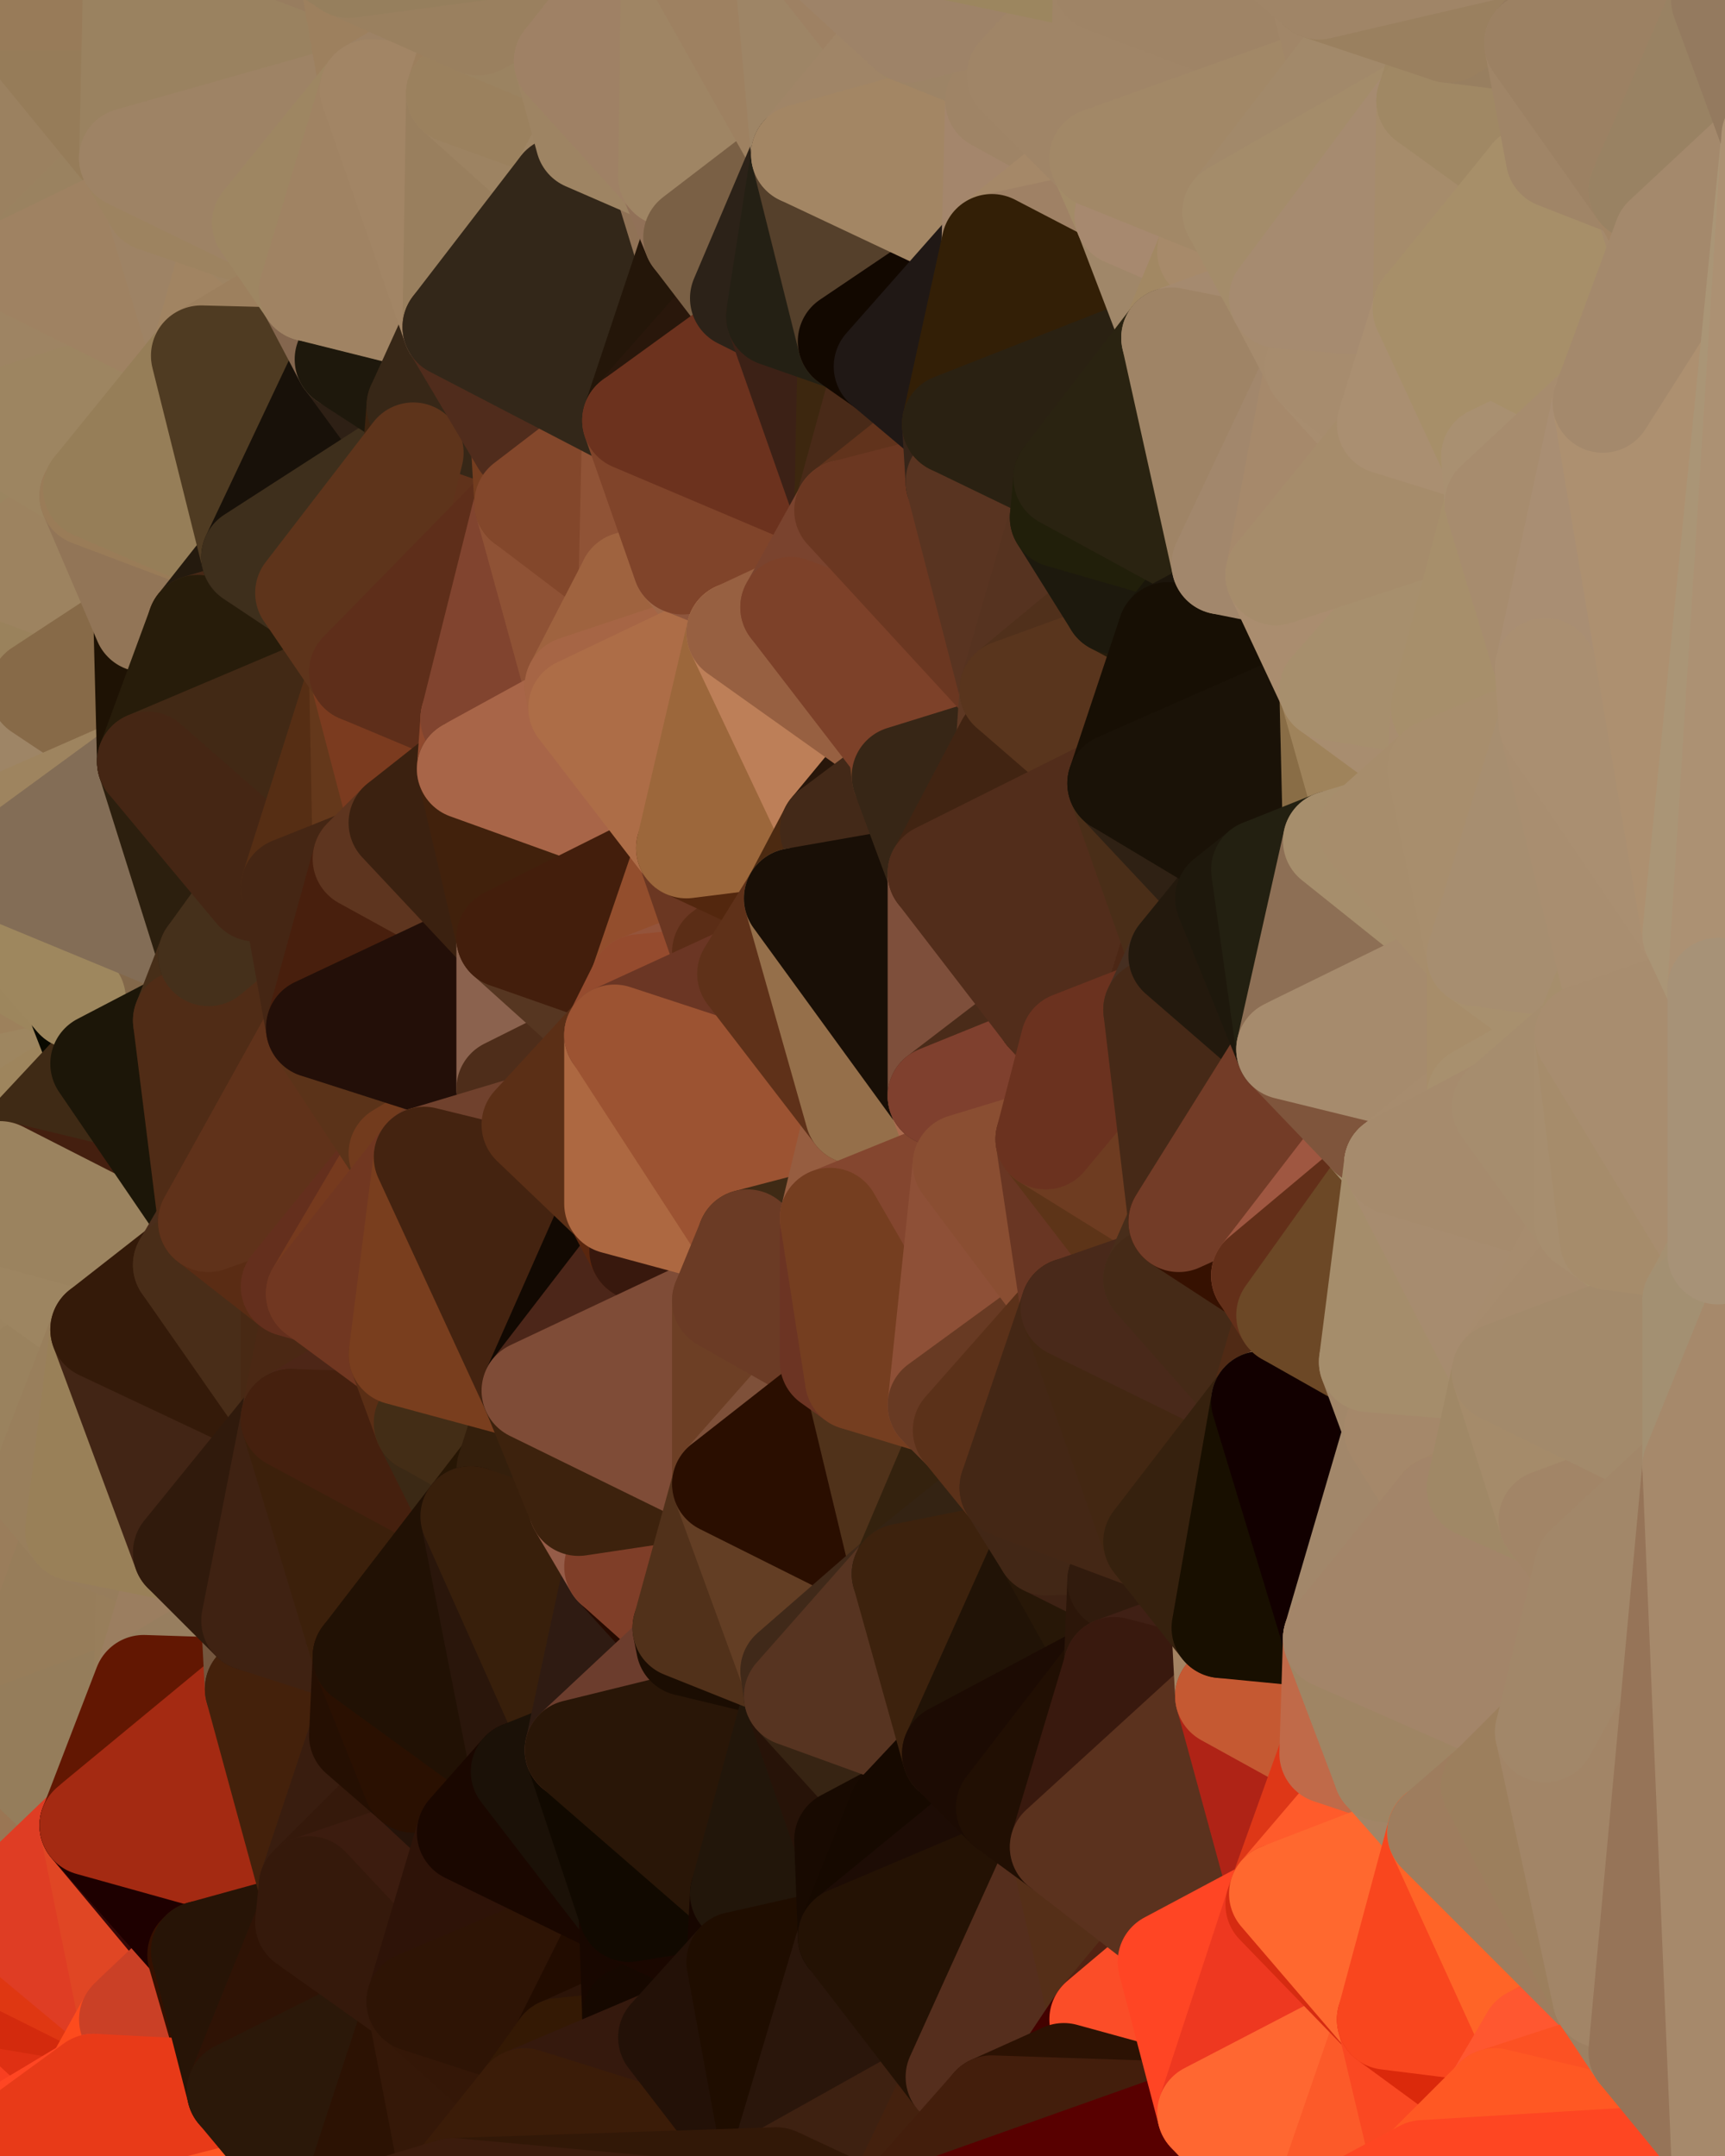<?xml version="1.0" standalone="yes"?>
<svg width="480" height="600" xmlns="http://www.w3.org/2000/svg" version="1.1" ><polygon points="-34,148 -34,518 -18,444" fill="rgba(151, 132, 90, 1)" stroke="rgba(151, 132, 90, 1)" stroke-width="28" stroke-linejoin="round"/>
		<polygon points="-18,222 -34,148 -18,444" fill="rgba(157, 134, 93, 1)" stroke="rgba(157, 134, 93, 1)" stroke-width="28" stroke-linejoin="round"/>
		<polygon points="-34,518 -19,500 -18,444" fill="rgba(151, 125, 92, 1)" stroke="rgba(151, 125, 92, 1)" stroke-width="28" stroke-linejoin="round"/>
		<polygon points="-19,204 -34,148 -18,222" fill="rgba(158, 135, 94, 1)" stroke="rgba(158, 135, 94, 1)" stroke-width="28" stroke-linejoin="round"/>
		<polygon points="-4,118 -34,148 -3,130" fill="rgba(158, 134, 98, 1)" stroke="rgba(158, 134, 98, 1)" stroke-width="28" stroke-linejoin="round"/>
		<polygon points="-4,488 -19,500 0,496" fill="rgba(150, 124, 91, 1)" stroke="rgba(150, 124, 91, 1)" stroke-width="28" stroke-linejoin="round"/>
		<polygon points="-19,500 0,508 0,496" fill="rgba(149, 124, 93, 1)" stroke="rgba(149, 124, 93, 1)" stroke-width="28" stroke-linejoin="round"/>
		<polygon points="-34,518 0,532 0,520" fill="rgba(144, 12, 0, 1)" stroke="rgba(144, 12, 0, 1)" stroke-width="28" stroke-linejoin="round"/>
		<polygon points="-19,500 -34,518 0,520" fill="rgba(188, 111, 67, 1)" stroke="rgba(188, 111, 67, 1)" stroke-width="28" stroke-linejoin="round"/>
		<polygon points="0,508 -19,500 0,520" fill="rgba(168, 119, 87, 1)" stroke="rgba(168, 119, 87, 1)" stroke-width="28" stroke-linejoin="round"/>
		<polygon points="-18,444 -4,488 0,484" fill="rgba(151, 125, 90, 1)" stroke="rgba(151, 125, 90, 1)" stroke-width="28" stroke-linejoin="round"/>
		<polygon points="-34,518 0,556 0,544" fill="rgba(193, 37, 15, 1)" stroke="rgba(193, 37, 15, 1)" stroke-width="28" stroke-linejoin="round"/>
		<polygon points="0,532 -34,518 0,544" fill="rgba(153, 17, 1, 1)" stroke="rgba(153, 17, 1, 1)" stroke-width="28" stroke-linejoin="round"/>
		<polygon points="0,374 -18,444 0,386" fill="rgba(151, 131, 94, 1)" stroke="rgba(151, 131, 94, 1)" stroke-width="28" stroke-linejoin="round"/>
		<polygon points="0,362 -18,444 0,374" fill="rgba(157, 133, 97, 1)" stroke="rgba(157, 133, 97, 1)" stroke-width="28" stroke-linejoin="round"/>
		<polygon points="0,350 -18,444 0,362" fill="rgba(153, 129, 93, 1)" stroke="rgba(153, 129, 93, 1)" stroke-width="28" stroke-linejoin="round"/>
		<polygon points="-34,518 -3,574 0,556" fill="rgba(200, 34, 8, 1)" stroke="rgba(200, 34, 8, 1)" stroke-width="28" stroke-linejoin="round"/>
		<polygon points="0,338 -18,444 0,350" fill="rgba(150, 131, 89, 1)" stroke="rgba(150, 131, 89, 1)" stroke-width="28" stroke-linejoin="round"/>
		<polygon points="-3,130 -34,148 0,158" fill="rgba(156, 133, 92, 1)" stroke="rgba(156, 133, 92, 1)" stroke-width="28" stroke-linejoin="round"/>
		<polygon points="-34,148 0,170 0,158" fill="rgba(158, 135, 94, 1)" stroke="rgba(158, 135, 94, 1)" stroke-width="28" stroke-linejoin="round"/>
		<polygon points="-34,148 0,182 0,170" fill="rgba(156, 132, 94, 1)" stroke="rgba(156, 132, 94, 1)" stroke-width="28" stroke-linejoin="round"/>
		<polygon points="-34,148 -19,204 0,182" fill="rgba(156, 133, 92, 1)" stroke="rgba(156, 133, 92, 1)" stroke-width="28" stroke-linejoin="round"/>
		<polygon points="-19,204 0,194 0,182" fill="rgba(158, 135, 94, 1)" stroke="rgba(158, 135, 94, 1)" stroke-width="28" stroke-linejoin="round"/>
		<polygon points="-19,204 0,206 0,194" fill="rgba(156, 133, 92, 1)" stroke="rgba(156, 133, 92, 1)" stroke-width="28" stroke-linejoin="round"/>
		<polygon points="-19,204 0,218 0,206" fill="rgba(157, 133, 97, 1)" stroke="rgba(157, 133, 97, 1)" stroke-width="28" stroke-linejoin="round"/>
		<polygon points="-19,204 -18,222 0,218" fill="rgba(157, 133, 97, 1)" stroke="rgba(157, 133, 97, 1)" stroke-width="28" stroke-linejoin="round"/>
		<polygon points="-18,222 0,230 0,218" fill="rgba(158, 134, 98, 1)" stroke="rgba(158, 134, 98, 1)" stroke-width="28" stroke-linejoin="round"/>
		<polygon points="-18,222 0,242 0,230" fill="rgba(158, 133, 93, 1)" stroke="rgba(158, 133, 93, 1)" stroke-width="28" stroke-linejoin="round"/>
		<polygon points="-18,222 0,254 0,242" fill="rgba(158, 135, 94, 1)" stroke="rgba(158, 135, 94, 1)" stroke-width="28" stroke-linejoin="round"/>
		<polygon points="-18,222 0,266 0,254" fill="rgba(154, 135, 93, 1)" stroke="rgba(154, 135, 93, 1)" stroke-width="28" stroke-linejoin="round"/>
		<polygon points="-18,222 0,278 0,266" fill="rgba(153, 134, 92, 1)" stroke="rgba(153, 134, 92, 1)" stroke-width="28" stroke-linejoin="round"/>
		<polygon points="-18,222 0,290 0,278" fill="rgba(156, 133, 92, 1)" stroke="rgba(156, 133, 92, 1)" stroke-width="28" stroke-linejoin="round"/>
		<polygon points="-18,222 0,302 0,290" fill="rgba(157, 134, 93, 1)" stroke="rgba(157, 134, 93, 1)" stroke-width="28" stroke-linejoin="round"/>
		<polygon points="-18,222 0,314 0,302" fill="rgba(158, 134, 98, 1)" stroke="rgba(158, 134, 98, 1)" stroke-width="28" stroke-linejoin="round"/>
		<polygon points="-18,222 0,326 0,314" fill="rgba(158, 134, 98, 1)" stroke="rgba(158, 134, 98, 1)" stroke-width="28" stroke-linejoin="round"/>
		<polygon points="-18,222 0,338 0,326" fill="rgba(159, 135, 99, 1)" stroke="rgba(159, 135, 99, 1)" stroke-width="28" stroke-linejoin="round"/>
		<polygon points="-18,222 -18,444 0,338" fill="rgba(156, 132, 96, 1)" stroke="rgba(156, 132, 96, 1)" stroke-width="28" stroke-linejoin="round"/>
		<polygon points="-3,574 -34,518 0,599" fill="rgba(254, 63, 37, 1)" stroke="rgba(254, 63, 37, 1)" stroke-width="28" stroke-linejoin="round"/>
		<polygon points="-18,444 -19,500 -4,488" fill="rgba(151, 125, 90, 1)" stroke="rgba(151, 125, 90, 1)" stroke-width="28" stroke-linejoin="round"/>
		<polygon points="-3,574 0,599 6,592" fill="rgba(253, 86, 34, 1)" stroke="rgba(253, 86, 34, 1)" stroke-width="28" stroke-linejoin="round"/>
		<polygon points="-34,148 -4,118 6,74" fill="rgba(153, 133, 96, 1)" stroke="rgba(153, 133, 96, 1)" stroke-width="28" stroke-linejoin="round"/>
		<polygon points="0,0 -34,148 6,74" fill="rgba(157, 131, 96, 1)" stroke="rgba(157, 131, 96, 1)" stroke-width="28" stroke-linejoin="round"/>
		<polygon points="0,484 -4,488 0,496" fill="rgba(152, 126, 93, 1)" stroke="rgba(152, 126, 93, 1)" stroke-width="28" stroke-linejoin="round"/>
		<polygon points="0,206 0,218 10,210" fill="rgba(158, 134, 98, 1)" stroke="rgba(158, 134, 98, 1)" stroke-width="28" stroke-linejoin="round"/>
		<polygon points="0,182 0,194 11,192" fill="rgba(157, 134, 93, 1)" stroke="rgba(157, 134, 93, 1)" stroke-width="28" stroke-linejoin="round"/>
		<polygon points="0,194 0,206 11,192" fill="rgba(157, 134, 93, 1)" stroke="rgba(157, 134, 93, 1)" stroke-width="28" stroke-linejoin="round"/>
		<polygon points="0,206 10,210 11,192" fill="rgba(156, 132, 94, 1)" stroke="rgba(156, 132, 94, 1)" stroke-width="28" stroke-linejoin="round"/>
		<polygon points="0,386 -18,444 11,414" fill="rgba(153, 133, 96, 1)" stroke="rgba(153, 133, 96, 1)" stroke-width="28" stroke-linejoin="round"/>
		<polygon points="0,496 0,508 10,506" fill="rgba(152, 123, 91, 1)" stroke="rgba(152, 123, 91, 1)" stroke-width="28" stroke-linejoin="round"/>
		<polygon points="0,508 0,520 10,506" fill="rgba(170, 97, 62, 1)" stroke="rgba(170, 97, 62, 1)" stroke-width="28" stroke-linejoin="round"/>
		<polygon points="11,414 -18,444 21,426" fill="rgba(153, 129, 91, 1)" stroke="rgba(153, 129, 91, 1)" stroke-width="28" stroke-linejoin="round"/>
		<polygon points="0,266 0,278 21,278" fill="rgba(156, 132, 94, 1)" stroke="rgba(156, 132, 94, 1)" stroke-width="28" stroke-linejoin="round"/>
		<polygon points="0,278 0,290 21,278" fill="rgba(156, 132, 94, 1)" stroke="rgba(156, 132, 94, 1)" stroke-width="28" stroke-linejoin="round"/>
		<polygon points="-3,130 0,158 25,138" fill="rgba(157, 133, 97, 1)" stroke="rgba(157, 133, 97, 1)" stroke-width="28" stroke-linejoin="round"/>
		<polygon points="-3,574 6,592 26,580" fill="rgba(254, 68, 30, 1)" stroke="rgba(254, 68, 30, 1)" stroke-width="28" stroke-linejoin="round"/>
		<polygon points="-3,130 25,138 26,136" fill="rgba(159, 133, 98, 1)" stroke="rgba(159, 133, 98, 1)" stroke-width="28" stroke-linejoin="round"/>
		<polygon points="0,218 0,230 10,210" fill="rgba(156, 132, 96, 1)" stroke="rgba(156, 132, 96, 1)" stroke-width="28" stroke-linejoin="round"/>
		<polygon points="0,290 0,302 28,296" fill="rgba(157, 133, 97, 1)" stroke="rgba(157, 133, 97, 1)" stroke-width="28" stroke-linejoin="round"/>
		<polygon points="21,278 0,290 28,296" fill="rgba(157, 129, 92, 1)" stroke="rgba(157, 129, 92, 1)" stroke-width="28" stroke-linejoin="round"/>
		<polygon points="0,302 0,314 28,296" fill="rgba(158, 134, 96, 1)" stroke="rgba(158, 134, 96, 1)" stroke-width="28" stroke-linejoin="round"/>
		<polygon points="0,350 0,362 28,370" fill="rgba(156, 132, 96, 1)" stroke="rgba(156, 132, 96, 1)" stroke-width="28" stroke-linejoin="round"/>
		<polygon points="0,362 0,374 28,370" fill="rgba(155, 131, 95, 1)" stroke="rgba(155, 131, 95, 1)" stroke-width="28" stroke-linejoin="round"/>
		<polygon points="0,374 0,386 28,370" fill="rgba(156, 132, 96, 1)" stroke="rgba(156, 132, 96, 1)" stroke-width="28" stroke-linejoin="round"/>
		<polygon points="0,556 -3,574 26,580" fill="rgba(248, 63, 33, 1)" stroke="rgba(248, 63, 33, 1)" stroke-width="28" stroke-linejoin="round"/>
		<polygon points="-4,118 -3,130 26,136" fill="rgba(155, 133, 96, 1)" stroke="rgba(155, 133, 96, 1)" stroke-width="28" stroke-linejoin="round"/>
		<polygon points="10,506 0,520 25,508" fill="rgba(130, 17, 1, 1)" stroke="rgba(130, 17, 1, 1)" stroke-width="28" stroke-linejoin="round"/>
		<polygon points="0,254 0,266 21,278" fill="rgba(157, 134, 93, 1)" stroke="rgba(157, 134, 93, 1)" stroke-width="28" stroke-linejoin="round"/>
		<polygon points="0,170 0,182 11,192" fill="rgba(159, 136, 95, 1)" stroke="rgba(159, 136, 95, 1)" stroke-width="28" stroke-linejoin="round"/>
		<polygon points="0,484 0,496 10,506" fill="rgba(151, 125, 90, 1)" stroke="rgba(151, 125, 90, 1)" stroke-width="28" stroke-linejoin="round"/>
		<polygon points="0,0 6,74 36,44" fill="rgba(155, 129, 96, 1)" stroke="rgba(155, 129, 96, 1)" stroke-width="28" stroke-linejoin="round"/>
		<polygon points="0,556 26,580 36,562" fill="rgba(223, 48, 19, 1)" stroke="rgba(223, 48, 19, 1)" stroke-width="28" stroke-linejoin="round"/>
		<polygon points="0,544 0,556 36,562" fill="rgba(211, 42, 13, 1)" stroke="rgba(211, 42, 13, 1)" stroke-width="28" stroke-linejoin="round"/>
		<polygon points="0,520 0,532 25,508" fill="rgba(132, 11, 2, 1)" stroke="rgba(132, 11, 2, 1)" stroke-width="28" stroke-linejoin="round"/>
		<polygon points="0,170 11,192 40,173" fill="rgba(155, 134, 91, 1)" stroke="rgba(155, 134, 91, 1)" stroke-width="28" stroke-linejoin="round"/>
		<polygon points="0,484 10,506 25,508" fill="rgba(154, 118, 84, 1)" stroke="rgba(154, 118, 84, 1)" stroke-width="28" stroke-linejoin="round"/>
		<polygon points="0,158 0,170 40,173" fill="rgba(154, 130, 92, 1)" stroke="rgba(154, 130, 92, 1)" stroke-width="28" stroke-linejoin="round"/>
		<polygon points="-18,444 0,484 21,426" fill="rgba(154, 125, 91, 1)" stroke="rgba(154, 125, 91, 1)" stroke-width="28" stroke-linejoin="round"/>
		<polygon points="36,44 6,74 43,56" fill="rgba(154, 130, 96, 1)" stroke="rgba(154, 130, 96, 1)" stroke-width="28" stroke-linejoin="round"/>
		<polygon points="21,426 40,469 41,434" fill="rgba(154, 129, 89, 1)" stroke="rgba(154, 129, 89, 1)" stroke-width="28" stroke-linejoin="round"/>
		<polygon points="11,192 10,210 41,212" fill="rgba(160, 132, 93, 1)" stroke="rgba(160, 132, 93, 1)" stroke-width="28" stroke-linejoin="round"/>
		<polygon points="10,210 0,230 41,212" fill="rgba(158, 133, 102, 1)" stroke="rgba(158, 133, 102, 1)" stroke-width="28" stroke-linejoin="round"/>
		<polygon points="25,138 0,158 40,173" fill="rgba(157, 131, 96, 1)" stroke="rgba(157, 131, 96, 1)" stroke-width="28" stroke-linejoin="round"/>
		<polygon points="21,426 0,484 40,469" fill="rgba(151, 125, 90, 1)" stroke="rgba(151, 125, 90, 1)" stroke-width="28" stroke-linejoin="round"/>
		<polygon points="0,484 25,508 40,469" fill="rgba(149, 125, 91, 1)" stroke="rgba(149, 125, 91, 1)" stroke-width="28" stroke-linejoin="round"/>
		<polygon points="0,0 36,44 37,0" fill="rgba(150, 124, 89, 1)" stroke="rgba(150, 124, 89, 1)" stroke-width="28" stroke-linejoin="round"/>
		<polygon points="0,314 0,326 28,296" fill="rgba(158, 133, 93, 1)" stroke="rgba(158, 133, 93, 1)" stroke-width="28" stroke-linejoin="round"/>
		<polygon points="0,386 11,414 28,370" fill="rgba(154, 130, 94, 1)" stroke="rgba(154, 130, 94, 1)" stroke-width="28" stroke-linejoin="round"/>
		<polygon points="0,338 28,370 51,352" fill="rgba(112, 80, 57, 1)" stroke="rgba(112, 80, 57, 1)" stroke-width="28" stroke-linejoin="round"/>
		<polygon points="21,278 28,296 51,284" fill="rgba(9, 9, 0, 1)" stroke="rgba(9, 9, 0, 1)" stroke-width="28" stroke-linejoin="round"/>
		<polygon points="40,173 11,192 41,212" fill="rgba(135, 106, 72, 1)" stroke="rgba(135, 106, 72, 1)" stroke-width="28" stroke-linejoin="round"/>
		<polygon points="0,230 0,242 41,212" fill="rgba(158, 132, 95, 1)" stroke="rgba(158, 132, 95, 1)" stroke-width="28" stroke-linejoin="round"/>
		<polygon points="0,532 0,544 36,562" fill="rgba(223, 55, 18, 1)" stroke="rgba(223, 55, 18, 1)" stroke-width="28" stroke-linejoin="round"/>
		<polygon points="0,338 0,350 28,370" fill="rgba(157, 133, 97, 1)" stroke="rgba(157, 133, 97, 1)" stroke-width="28" stroke-linejoin="round"/>
		<polygon points="25,508 0,532 36,562" fill="rgba(223, 61, 36, 1)" stroke="rgba(223, 61, 36, 1)" stroke-width="28" stroke-linejoin="round"/>
		<polygon points="6,74 -4,118 56,99" fill="rgba(158, 132, 99, 1)" stroke="rgba(158, 132, 99, 1)" stroke-width="28" stroke-linejoin="round"/>
		<polygon points="-4,118 26,136 56,99" fill="rgba(157, 133, 97, 1)" stroke="rgba(157, 133, 97, 1)" stroke-width="28" stroke-linejoin="round"/>
		<polygon points="25,508 36,562 55,544" fill="rgba(224, 70, 36, 1)" stroke="rgba(224, 70, 36, 1)" stroke-width="28" stroke-linejoin="round"/>
		<polygon points="28,296 0,326 58,340" fill="rgba(63, 42, 21, 1)" stroke="rgba(63, 42, 21, 1)" stroke-width="28" stroke-linejoin="round"/>
		<polygon points="0,326 51,352 58,340" fill="rgba(68, 31, 15, 1)" stroke="rgba(68, 31, 15, 1)" stroke-width="28" stroke-linejoin="round"/>
		<polygon points="21,278 51,284 58,266" fill="rgba(28, 19, 4, 1)" stroke="rgba(28, 19, 4, 1)" stroke-width="28" stroke-linejoin="round"/>
		<polygon points="0,242 21,278 58,266" fill="rgba(131, 104, 74, 1)" stroke="rgba(131, 104, 74, 1)" stroke-width="28" stroke-linejoin="round"/>
		<polygon points="25,508 55,544 56,543" fill="rgba(52, 8, 7, 1)" stroke="rgba(52, 8, 7, 1)" stroke-width="28" stroke-linejoin="round"/>
		<polygon points="43,56 6,74 56,99" fill="rgba(159, 130, 98, 1)" stroke="rgba(159, 130, 98, 1)" stroke-width="28" stroke-linejoin="round"/>
		<polygon points="0,326 0,338 51,352" fill="rgba(155, 131, 95, 1)" stroke="rgba(155, 131, 95, 1)" stroke-width="28" stroke-linejoin="round"/>
		<polygon points="0,242 0,254 21,278" fill="rgba(158, 135, 94, 1)" stroke="rgba(158, 135, 94, 1)" stroke-width="28" stroke-linejoin="round"/>
		<polygon points="36,562 26,580 66,582" fill="rgba(253, 75, 29, 1)" stroke="rgba(253, 75, 29, 1)" stroke-width="28" stroke-linejoin="round"/>
		<polygon points="41,212 0,242 58,266" fill="rgba(131, 109, 86, 1)" stroke="rgba(131, 109, 86, 1)" stroke-width="28" stroke-linejoin="round"/>
		<polygon points="40,173 41,212 55,174" fill="rgba(30, 18, 4, 1)" stroke="rgba(30, 18, 4, 1)" stroke-width="28" stroke-linejoin="round"/>
		<polygon points="41,434 40,469 51,432" fill="rgba(152, 126, 91, 1)" stroke="rgba(152, 126, 91, 1)" stroke-width="28" stroke-linejoin="round"/>
		<polygon points="21,426 41,434 51,432" fill="rgba(151, 125, 92, 1)" stroke="rgba(151, 125, 92, 1)" stroke-width="28" stroke-linejoin="round"/>
		<polygon points="40,173 55,174 70,155" fill="rgba(27, 15, 1, 1)" stroke="rgba(27, 15, 1, 1)" stroke-width="28" stroke-linejoin="round"/>
		<polygon points="25,138 40,173 70,155" fill="rgba(146, 117, 87, 1)" stroke="rgba(146, 117, 87, 1)" stroke-width="28" stroke-linejoin="round"/>
		<polygon points="51,432 40,469 70,451" fill="rgba(155, 126, 96, 1)" stroke="rgba(155, 126, 96, 1)" stroke-width="28" stroke-linejoin="round"/>
		<polygon points="43,56 56,99 66,64" fill="rgba(158, 131, 101, 1)" stroke="rgba(158, 131, 101, 1)" stroke-width="28" stroke-linejoin="round"/>
		<polygon points="41,212 58,266 71,248" fill="rgba(44, 31, 14, 1)" stroke="rgba(44, 31, 14, 1)" stroke-width="28" stroke-linejoin="round"/>
		<polygon points="26,136 25,138 70,155" fill="rgba(154, 124, 88, 1)" stroke="rgba(154, 124, 88, 1)" stroke-width="28" stroke-linejoin="round"/>
		<polygon points="0,0 37,0 67,-29" fill="rgba(152, 123, 89, 1)" stroke="rgba(152, 123, 89, 1)" stroke-width="28" stroke-linejoin="round"/>
		<polygon points="11,414 21,426 28,370" fill="rgba(153, 127, 92, 1)" stroke="rgba(153, 127, 92, 1)" stroke-width="28" stroke-linejoin="round"/>
		<polygon points="70,451 40,469 71,470" fill="rgba(151, 126, 95, 1)" stroke="rgba(151, 126, 95, 1)" stroke-width="28" stroke-linejoin="round"/>
		<polygon points="55,544 36,562 66,582" fill="rgba(202, 64, 38, 1)" stroke="rgba(202, 64, 38, 1)" stroke-width="28" stroke-linejoin="round"/>
		<polygon points="51,284 28,296 58,340" fill="rgba(28, 22, 8, 1)" stroke="rgba(28, 22, 8, 1)" stroke-width="28" stroke-linejoin="round"/>
		<polygon points="28,370 21,426 51,432" fill="rgba(153, 128, 88, 1)" stroke="rgba(153, 128, 88, 1)" stroke-width="28" stroke-linejoin="round"/>
		<polygon points="28,370 51,432 81,395" fill="rgba(66, 37, 21, 1)" stroke="rgba(66, 37, 21, 1)" stroke-width="28" stroke-linejoin="round"/>
		<polygon points="51,352 28,370 81,395" fill="rgba(52, 26, 9, 1)" stroke="rgba(52, 26, 9, 1)" stroke-width="28" stroke-linejoin="round"/>
		<polygon points="58,340 51,352 81,358" fill="rgba(74, 45, 27, 1)" stroke="rgba(74, 45, 27, 1)" stroke-width="28" stroke-linejoin="round"/>
		<polygon points="56,99 26,136 70,155" fill="rgba(150, 126, 88, 1)" stroke="rgba(150, 126, 88, 1)" stroke-width="28" stroke-linejoin="round"/>
		<polygon points="66,64 56,99 86,81" fill="rgba(161, 132, 98, 1)" stroke="rgba(161, 132, 98, 1)" stroke-width="28" stroke-linejoin="round"/>
		<polygon points="73,62 66,64 86,81" fill="rgba(158, 132, 99, 1)" stroke="rgba(158, 132, 99, 1)" stroke-width="28" stroke-linejoin="round"/>
		<polygon points="56,543 85,535 86,525" fill="rgba(36, 19, 1, 1)" stroke="rgba(36, 19, 1, 1)" stroke-width="28" stroke-linejoin="round"/>
		<polygon points="70,155 55,174 85,165" fill="rgba(36, 26, 14, 1)" stroke="rgba(36, 26, 14, 1)" stroke-width="28" stroke-linejoin="round"/>
		<polygon points="40,469 25,508 71,470" fill="rgba(98, 23, 2, 1)" stroke="rgba(98, 23, 2, 1)" stroke-width="28" stroke-linejoin="round"/>
		<polygon points="58,266 51,284 88,286" fill="rgba(71, 46, 24, 1)" stroke="rgba(71, 46, 24, 1)" stroke-width="28" stroke-linejoin="round"/>
		<polygon points="25,508 56,543 86,525" fill="rgba(30, 0, 0, 1)" stroke="rgba(30, 0, 0, 1)" stroke-width="28" stroke-linejoin="round"/>
		<polygon points="71,470 25,508 86,525" fill="rgba(164, 42, 18, 1)" stroke="rgba(164, 42, 18, 1)" stroke-width="28" stroke-linejoin="round"/>
		<polygon points="81,358 51,352 81,395" fill="rgba(73, 45, 24, 1)" stroke="rgba(73, 45, 24, 1)" stroke-width="28" stroke-linejoin="round"/>
		<polygon points="36,44 43,56 73,62" fill="rgba(157, 131, 96, 1)" stroke="rgba(157, 131, 96, 1)" stroke-width="28" stroke-linejoin="round"/>
		<polygon points="43,56 66,64 73,62" fill="rgba(157, 131, 96, 1)" stroke="rgba(157, 131, 96, 1)" stroke-width="28" stroke-linejoin="round"/>
		<polygon points="56,543 55,544 66,582" fill="rgba(53, 16, 0, 1)" stroke="rgba(53, 16, 0, 1)" stroke-width="28" stroke-linejoin="round"/>
		<polygon points="6,592 0,599 26,580" fill="rgba(255, 70, 35, 1)" stroke="rgba(255, 70, 35, 1)" stroke-width="28" stroke-linejoin="round"/>
		<polygon points="86,81 56,99 96,100" fill="rgba(157, 128, 94, 1)" stroke="rgba(157, 128, 94, 1)" stroke-width="28" stroke-linejoin="round"/>
		<polygon points="67,-29 37,0 97,-9" fill="rgba(152, 126, 89, 1)" stroke="rgba(152, 126, 89, 1)" stroke-width="28" stroke-linejoin="round"/>
		<polygon points="66,582 0,599 96,618" fill="rgba(255, 87, 36, 1)" stroke="rgba(255, 87, 36, 1)" stroke-width="28" stroke-linejoin="round"/>
		<polygon points="81,358 81,395 88,360" fill="rgba(72, 41, 20, 1)" stroke="rgba(72, 41, 20, 1)" stroke-width="28" stroke-linejoin="round"/>
		<polygon points="81,247 58,266 88,286" fill="rgba(50, 33, 17, 1)" stroke="rgba(50, 33, 17, 1)" stroke-width="28" stroke-linejoin="round"/>
		<polygon points="51,284 58,340 88,286" fill="rgba(80, 44, 22, 1)" stroke="rgba(80, 44, 22, 1)" stroke-width="28" stroke-linejoin="round"/>
		<polygon points="71,248 58,266 81,247" fill="rgba(69, 48, 27, 1)" stroke="rgba(69, 48, 27, 1)" stroke-width="28" stroke-linejoin="round"/>
		<polygon points="26,580 0,599 66,582" fill="rgba(232, 58, 24, 1)" stroke="rgba(232, 58, 24, 1)" stroke-width="28" stroke-linejoin="round"/>
		<polygon points="85,165 55,174 100,187" fill="rgba(71, 40, 22, 1)" stroke="rgba(71, 40, 22, 1)" stroke-width="28" stroke-linejoin="round"/>
		<polygon points="70,451 71,470 101,461" fill="rgba(116, 86, 62, 1)" stroke="rgba(116, 86, 62, 1)" stroke-width="28" stroke-linejoin="round"/>
		<polygon points="56,543 66,582 85,535" fill="rgba(39, 20, 6, 1)" stroke="rgba(39, 20, 6, 1)" stroke-width="28" stroke-linejoin="round"/>
		<polygon points="97,-9 37,0 103,25" fill="rgba(152, 125, 95, 1)" stroke="rgba(152, 125, 95, 1)" stroke-width="28" stroke-linejoin="round"/>
		<polygon points="37,0 36,44 103,25" fill="rgba(154, 130, 96, 1)" stroke="rgba(154, 130, 96, 1)" stroke-width="28" stroke-linejoin="round"/>
		<polygon points="36,44 73,62 103,25" fill="rgba(158, 131, 101, 1)" stroke="rgba(158, 131, 101, 1)" stroke-width="28" stroke-linejoin="round"/>
		<polygon points="71,470 100,483 101,461" fill="rgba(59, 36, 22, 1)" stroke="rgba(59, 36, 22, 1)" stroke-width="28" stroke-linejoin="round"/>
		<polygon points="71,470 86,525 100,483" fill="rgba(68, 33, 11, 1)" stroke="rgba(68, 33, 11, 1)" stroke-width="28" stroke-linejoin="round"/>
		<polygon points="55,174 41,212 100,187" fill="rgba(39, 28, 10, 1)" stroke="rgba(39, 28, 10, 1)" stroke-width="28" stroke-linejoin="round"/>
		<polygon points="41,212 81,247 100,187" fill="rgba(66, 41, 21, 1)" stroke="rgba(66, 41, 21, 1)" stroke-width="28" stroke-linejoin="round"/>
		<polygon points="56,99 70,155 96,100" fill="rgba(79, 59, 34, 1)" stroke="rgba(79, 59, 34, 1)" stroke-width="28" stroke-linejoin="round"/>
		<polygon points="41,212 71,248 81,247" fill="rgba(69, 38, 20, 1)" stroke="rgba(69, 38, 20, 1)" stroke-width="28" stroke-linejoin="round"/>
		<polygon points="51,432 70,451 81,395" fill="rgba(48, 26, 12, 1)" stroke="rgba(48, 26, 12, 1)" stroke-width="28" stroke-linejoin="round"/>
		<polygon points="58,340 81,358 111,321" fill="rgba(90, 44, 20, 1)" stroke="rgba(90, 44, 20, 1)" stroke-width="28" stroke-linejoin="round"/>
		<polygon points="88,286 58,340 111,321" fill="rgba(96, 50, 26, 1)" stroke="rgba(96, 50, 26, 1)" stroke-width="28" stroke-linejoin="round"/>
		<polygon points="88,360 81,395 111,377" fill="rgba(75, 40, 20, 1)" stroke="rgba(75, 40, 20, 1)" stroke-width="28" stroke-linejoin="round"/>
		<polygon points="100,187 81,247 101,239" fill="rgba(86, 46, 20, 1)" stroke="rgba(86, 46, 20, 1)" stroke-width="28" stroke-linejoin="round"/>
		<polygon points="96,100 70,155 115,126" fill="rgba(24, 17, 9, 1)" stroke="rgba(24, 17, 9, 1)" stroke-width="28" stroke-linejoin="round"/>
		<polygon points="81,358 88,360 111,321" fill="rgba(100, 47, 29, 1)" stroke="rgba(100, 47, 29, 1)" stroke-width="28" stroke-linejoin="round"/>
		<polygon points="100,187 101,239 111,229" fill="rgba(100, 56, 27, 1)" stroke="rgba(100, 56, 27, 1)" stroke-width="28" stroke-linejoin="round"/>
		<polygon points="96,100 115,126 116,113" fill="rgba(46, 32, 21, 1)" stroke="rgba(46, 32, 21, 1)" stroke-width="28" stroke-linejoin="round"/>
		<polygon points="85,535 66,582 116,557" fill="rgba(47, 19, 5, 1)" stroke="rgba(47, 19, 5, 1)" stroke-width="28" stroke-linejoin="round"/>
		<polygon points="100,483 86,525 115,496" fill="rgba(57, 29, 15, 1)" stroke="rgba(57, 29, 15, 1)" stroke-width="28" stroke-linejoin="round"/>
		<polygon points="111,377 81,395 118,396" fill="rgba(77, 38, 23, 1)" stroke="rgba(77, 38, 23, 1)" stroke-width="28" stroke-linejoin="round"/>
		<polygon points="70,155 85,165 115,126" fill="rgba(62, 47, 28, 1)" stroke="rgba(62, 47, 28, 1)" stroke-width="28" stroke-linejoin="round"/>
		<polygon points="81,247 88,286 101,239" fill="rgba(69, 38, 20, 1)" stroke="rgba(69, 38, 20, 1)" stroke-width="28" stroke-linejoin="round"/>
		<polygon points="86,81 96,100 126,91" fill="rgba(132, 102, 78, 1)" stroke="rgba(132, 102, 78, 1)" stroke-width="28" stroke-linejoin="round"/>
		<polygon points="96,100 116,113 126,91" fill="rgba(30, 24, 12, 1)" stroke="rgba(30, 24, 12, 1)" stroke-width="28" stroke-linejoin="round"/>
		<polygon points="81,395 70,451 101,461" fill="rgba(63, 34, 18, 1)" stroke="rgba(63, 34, 18, 1)" stroke-width="28" stroke-linejoin="round"/>
		<polygon points="100,187 130,214 131,200" fill="rgba(111, 55, 30, 1)" stroke="rgba(111, 55, 30, 1)" stroke-width="28" stroke-linejoin="round"/>
		<polygon points="81,395 101,461 131,422" fill="rgba(60, 32, 11, 1)" stroke="rgba(60, 32, 11, 1)" stroke-width="28" stroke-linejoin="round"/>
		<polygon points="118,396 81,395 131,422" fill="rgba(69, 32, 14, 1)" stroke="rgba(69, 32, 14, 1)" stroke-width="28" stroke-linejoin="round"/>
		<polygon points="115,496 86,525 130,510" fill="rgba(53, 25, 11, 1)" stroke="rgba(53, 25, 11, 1)" stroke-width="28" stroke-linejoin="round"/>
		<polygon points="100,187 111,229 130,214" fill="rgba(123, 59, 31, 1)" stroke="rgba(123, 59, 31, 1)" stroke-width="28" stroke-linejoin="round"/>
		<polygon points="66,582 96,618 116,557" fill="rgba(43, 24, 9, 1)" stroke="rgba(43, 24, 9, 1)" stroke-width="28" stroke-linejoin="round"/>
		<polygon points="97,-9 103,25 133,7" fill="rgba(157, 128, 94, 1)" stroke="rgba(157, 128, 94, 1)" stroke-width="28" stroke-linejoin="round"/>
		<polygon points="103,25 127,26 133,7" fill="rgba(157, 130, 101, 1)" stroke="rgba(157, 130, 101, 1)" stroke-width="28" stroke-linejoin="round"/>
		<polygon points="86,525 116,557 130,510" fill="rgba(60, 28, 15, 1)" stroke="rgba(60, 28, 15, 1)" stroke-width="28" stroke-linejoin="round"/>
		<polygon points="116,557 96,618 126,609" fill="rgba(44, 18, 3, 1)" stroke="rgba(44, 18, 3, 1)" stroke-width="28" stroke-linejoin="round"/>
		<polygon points="111,321 88,360 118,322" fill="rgba(118, 58, 30, 1)" stroke="rgba(118, 58, 30, 1)" stroke-width="28" stroke-linejoin="round"/>
		<polygon points="86,525 85,535 116,557" fill="rgba(53, 25, 11, 1)" stroke="rgba(53, 25, 11, 1)" stroke-width="28" stroke-linejoin="round"/>
		<polygon points="73,62 86,81 103,25" fill="rgba(158, 134, 98, 1)" stroke="rgba(158, 134, 98, 1)" stroke-width="28" stroke-linejoin="round"/>
		<polygon points="88,286 111,321 141,303" fill="rgba(91, 51, 25, 1)" stroke="rgba(91, 51, 25, 1)" stroke-width="28" stroke-linejoin="round"/>
		<polygon points="111,321 118,322 141,303" fill="rgba(114, 59, 29, 1)" stroke="rgba(114, 59, 29, 1)" stroke-width="28" stroke-linejoin="round"/>
		<polygon points="118,396 131,422 141,409" fill="rgba(59, 41, 21, 1)" stroke="rgba(59, 41, 21, 1)" stroke-width="28" stroke-linejoin="round"/>
		<polygon points="101,239 88,286 141,261" fill="rgba(72, 31, 13, 1)" stroke="rgba(72, 31, 13, 1)" stroke-width="28" stroke-linejoin="round"/>
		<polygon points="111,229 101,239 141,261" fill="rgba(94, 53, 31, 1)" stroke="rgba(94, 53, 31, 1)" stroke-width="28" stroke-linejoin="round"/>
		<polygon points="88,360 111,377 118,322" fill="rgba(113, 55, 33, 1)" stroke="rgba(113, 55, 33, 1)" stroke-width="28" stroke-linejoin="round"/>
		<polygon points="115,496 130,510 145,493" fill="rgba(37, 19, 9, 1)" stroke="rgba(37, 19, 9, 1)" stroke-width="28" stroke-linejoin="round"/>
		<polygon points="116,113 115,126 145,123" fill="rgba(60, 35, 15, 1)" stroke="rgba(60, 35, 15, 1)" stroke-width="28" stroke-linejoin="round"/>
		<polygon points="101,461 100,483 115,496" fill="rgba(37, 15, 2, 1)" stroke="rgba(37, 15, 2, 1)" stroke-width="28" stroke-linejoin="round"/>
		<polygon points="145,123 115,126 146,140" fill="rgba(114, 58, 31, 1)" stroke="rgba(114, 58, 31, 1)" stroke-width="28" stroke-linejoin="round"/>
		<polygon points="116,557 126,609 146,584" fill="rgba(53, 24, 8, 1)" stroke="rgba(53, 24, 8, 1)" stroke-width="28" stroke-linejoin="round"/>
		<polygon points="103,25 86,81 126,91" fill="rgba(160, 131, 99, 1)" stroke="rgba(160, 131, 99, 1)" stroke-width="28" stroke-linejoin="round"/>
		<polygon points="111,377 118,396 148,387" fill="rgba(90, 46, 21, 1)" stroke="rgba(90, 46, 21, 1)" stroke-width="28" stroke-linejoin="round"/>
		<polygon points="118,396 141,409 148,387" fill="rgba(67, 45, 22, 1)" stroke="rgba(67, 45, 22, 1)" stroke-width="28" stroke-linejoin="round"/>
		<polygon points="141,303 118,322 148,313" fill="rgba(105, 57, 35, 1)" stroke="rgba(105, 57, 35, 1)" stroke-width="28" stroke-linejoin="round"/>
		<polygon points="115,126 100,187 146,140" fill="rgba(96, 50, 27, 1)" stroke="rgba(96, 50, 27, 1)" stroke-width="28" stroke-linejoin="round"/>
		<polygon points="101,461 115,496 145,493" fill="rgba(42, 16, 1, 1)" stroke="rgba(42, 16, 1, 1)" stroke-width="28" stroke-linejoin="round"/>
		<polygon points="126,91 116,113 145,123" fill="rgba(55, 39, 23, 1)" stroke="rgba(55, 39, 23, 1)" stroke-width="28" stroke-linejoin="round"/>
		<polygon points="141,261 88,286 141,303" fill="rgba(35, 15, 8, 1)" stroke="rgba(35, 15, 8, 1)" stroke-width="28" stroke-linejoin="round"/>
		<polygon points="103,25 126,91 127,26" fill="rgba(162, 133, 101, 1)" stroke="rgba(162, 133, 101, 1)" stroke-width="28" stroke-linejoin="round"/>
		<polygon points="85,165 100,187 115,126" fill="rgba(94, 52, 27, 1)" stroke="rgba(94, 52, 27, 1)" stroke-width="28" stroke-linejoin="round"/>
		<polygon points="127,26 126,91 156,52" fill="rgba(153, 127, 94, 1)" stroke="rgba(153, 127, 94, 1)" stroke-width="28" stroke-linejoin="round"/>
		<polygon points="116,557 146,584 156,570" fill="rgba(52, 23, 7, 1)" stroke="rgba(52, 23, 7, 1)" stroke-width="28" stroke-linejoin="round"/>
		<polygon points="133,7 127,26 157,17" fill="rgba(156, 127, 93, 1)" stroke="rgba(156, 127, 93, 1)" stroke-width="28" stroke-linejoin="round"/>
		<polygon points="100,187 131,200 146,140" fill="rgba(94, 46, 26, 1)" stroke="rgba(94, 46, 26, 1)" stroke-width="28" stroke-linejoin="round"/>
		<polygon points="130,214 111,229 141,261" fill="rgba(59, 33, 16, 1)" stroke="rgba(59, 33, 16, 1)" stroke-width="28" stroke-linejoin="round"/>
		<polygon points="160,191 131,200 161,197" fill="rgba(147, 80, 53, 1)" stroke="rgba(147, 80, 53, 1)" stroke-width="28" stroke-linejoin="round"/>
		<polygon points="141,409 131,422 161,419" fill="rgba(39, 22, 4, 1)" stroke="rgba(39, 22, 4, 1)" stroke-width="28" stroke-linejoin="round"/>
		<polygon points="127,26 156,52 163,39" fill="rgba(157, 131, 98, 1)" stroke="rgba(157, 131, 98, 1)" stroke-width="28" stroke-linejoin="round"/>
		<polygon points="157,17 127,26 163,39" fill="rgba(155, 129, 94, 1)" stroke="rgba(155, 129, 94, 1)" stroke-width="28" stroke-linejoin="round"/>
		<polygon points="131,200 130,214 161,197" fill="rgba(144, 73, 45, 1)" stroke="rgba(144, 73, 45, 1)" stroke-width="28" stroke-linejoin="round"/>
		<polygon points="146,140 131,200 160,191" fill="rgba(129, 68, 47, 1)" stroke="rgba(129, 68, 47, 1)" stroke-width="28" stroke-linejoin="round"/>
		<polygon points="141,261 141,303 171,288" fill="rgba(139, 98, 78, 1)" stroke="rgba(139, 98, 78, 1)" stroke-width="28" stroke-linejoin="round"/>
		<polygon points="141,303 148,313 171,288" fill="rgba(78, 45, 26, 1)" stroke="rgba(78, 45, 26, 1)" stroke-width="28" stroke-linejoin="round"/>
		<polygon points="161,419 131,422 171,436" fill="rgba(85, 51, 41, 1)" stroke="rgba(85, 51, 41, 1)" stroke-width="28" stroke-linejoin="round"/>
		<polygon points="148,313 118,322 171,335" fill="rgba(112, 65, 45, 1)" stroke="rgba(112, 65, 45, 1)" stroke-width="28" stroke-linejoin="round"/>
		<polygon points="148,387 141,409 161,419" fill="rgba(52, 31, 12, 1)" stroke="rgba(52, 31, 12, 1)" stroke-width="28" stroke-linejoin="round"/>
		<polygon points="118,322 111,377 148,387" fill="rgba(121, 62, 30, 1)" stroke="rgba(121, 62, 30, 1)" stroke-width="28" stroke-linejoin="round"/>
		<polygon points="131,422 101,461 145,493" fill="rgba(33, 17, 4, 1)" stroke="rgba(33, 17, 4, 1)" stroke-width="28" stroke-linejoin="round"/>
		<polygon points="146,140 160,191 175,162" fill="rgba(143, 82, 53, 1)" stroke="rgba(143, 82, 53, 1)" stroke-width="28" stroke-linejoin="round"/>
		<polygon points="130,510 116,557 175,532" fill="rgba(46, 19, 8, 1)" stroke="rgba(46, 19, 8, 1)" stroke-width="28" stroke-linejoin="round"/>
		<polygon points="118,322 148,387 171,335" fill="rgba(68, 35, 16, 1)" stroke="rgba(68, 35, 16, 1)" stroke-width="28" stroke-linejoin="round"/>
		<polygon points="131,422 145,493 160,487" fill="rgba(42, 22, 11, 1)" stroke="rgba(42, 22, 11, 1)" stroke-width="28" stroke-linejoin="round"/>
		<polygon points="116,557 156,570 175,532" fill="rgba(46, 20, 5, 1)" stroke="rgba(46, 20, 5, 1)" stroke-width="28" stroke-linejoin="round"/>
		<polygon points="131,422 160,487 171,436" fill="rgba(56, 31, 11, 1)" stroke="rgba(56, 31, 11, 1)" stroke-width="28" stroke-linejoin="round"/>
		<polygon points="171,335 148,387 178,348" fill="rgba(18, 9, 2, 1)" stroke="rgba(18, 9, 2, 1)" stroke-width="28" stroke-linejoin="round"/>
		<polygon points="141,261 171,288 178,274" fill="rgba(86, 54, 33, 1)" stroke="rgba(86, 54, 33, 1)" stroke-width="28" stroke-linejoin="round"/>
		<polygon points="145,123 146,140 176,117" fill="rgba(116, 61, 31, 1)" stroke="rgba(116, 61, 31, 1)" stroke-width="28" stroke-linejoin="round"/>
		<polygon points="126,91 145,123 176,117" fill="rgba(80, 44, 28, 1)" stroke="rgba(80, 44, 28, 1)" stroke-width="28" stroke-linejoin="round"/>
		<polygon points="175,532 156,570 176,561" fill="rgba(34, 12, 0, 1)" stroke="rgba(34, 12, 0, 1)" stroke-width="28" stroke-linejoin="round"/>
		<polygon points="145,493 130,510 175,532" fill="rgba(26, 7, 0, 1)" stroke="rgba(26, 7, 0, 1)" stroke-width="28" stroke-linejoin="round"/>
		<polygon points="160,487 145,493 175,532" fill="rgba(27, 17, 7, 1)" stroke="rgba(27, 17, 7, 1)" stroke-width="28" stroke-linejoin="round"/>
		<polygon points="163,39 156,52 186,49" fill="rgba(159, 133, 100, 1)" stroke="rgba(159, 133, 100, 1)" stroke-width="28" stroke-linejoin="round"/>
		<polygon points="133,7 157,17 187,-21" fill="rgba(155, 131, 97, 1)" stroke="rgba(155, 131, 97, 1)" stroke-width="28" stroke-linejoin="round"/>
		<polygon points="176,561 156,570 186,567" fill="rgba(44, 20, 8, 1)" stroke="rgba(44, 20, 8, 1)" stroke-width="28" stroke-linejoin="round"/>
		<polygon points="130,214 141,261 191,236" fill="rgba(65, 33, 12, 1)" stroke="rgba(65, 33, 12, 1)" stroke-width="28" stroke-linejoin="round"/>
		<polygon points="161,197 130,214 191,236" fill="rgba(168, 101, 72, 1)" stroke="rgba(168, 101, 72, 1)" stroke-width="28" stroke-linejoin="round"/>
		<polygon points="171,436 160,487 191,458" fill="rgba(47, 27, 18, 1)" stroke="rgba(47, 27, 18, 1)" stroke-width="28" stroke-linejoin="round"/>
		<polygon points="190,453 171,436 191,458" fill="rgba(38, 10, 0, 1)" stroke="rgba(38, 10, 0, 1)" stroke-width="28" stroke-linejoin="round"/>
		<polygon points="146,140 175,162 176,117" fill="rgba(131, 71, 43, 1)" stroke="rgba(131, 71, 43, 1)" stroke-width="28" stroke-linejoin="round"/>
		<polygon points="156,52 176,117 193,66" fill="rgba(42, 29, 13, 1)" stroke="rgba(42, 29, 13, 1)" stroke-width="28" stroke-linejoin="round"/>
		<polygon points="186,49 156,52 193,66" fill="rgba(144, 114, 86, 1)" stroke="rgba(144, 114, 86, 1)" stroke-width="28" stroke-linejoin="round"/>
		<polygon points="141,261 178,274 191,236" fill="rgba(67, 30, 12, 1)" stroke="rgba(67, 30, 12, 1)" stroke-width="28" stroke-linejoin="round"/>
		<polygon points="176,117 175,162 190,157" fill="rgba(144, 83, 54, 1)" stroke="rgba(144, 83, 54, 1)" stroke-width="28" stroke-linejoin="round"/>
		<polygon points="97,-9 133,7 187,-21" fill="rgba(154, 128, 95, 1)" stroke="rgba(154, 128, 95, 1)" stroke-width="28" stroke-linejoin="round"/>
		<polygon points="156,52 126,91 176,117" fill="rgba(51, 39, 25, 1)" stroke="rgba(51, 39, 25, 1)" stroke-width="28" stroke-linejoin="round"/>
		<polygon points="148,313 171,335 171,288" fill="rgba(91, 47, 22, 1)" stroke="rgba(91, 47, 22, 1)" stroke-width="28" stroke-linejoin="round"/>
		<polygon points="161,419 171,436 201,413" fill="rgba(149, 92, 72, 1)" stroke="rgba(149, 92, 72, 1)" stroke-width="28" stroke-linejoin="round"/>
		<polygon points="191,236 178,274 201,265" fill="rgba(147, 78, 45, 1)" stroke="rgba(147, 78, 45, 1)" stroke-width="28" stroke-linejoin="round"/>
		<polygon points="156,570 146,584 186,567" fill="rgba(52, 25, 4, 1)" stroke="rgba(52, 25, 4, 1)" stroke-width="28" stroke-linejoin="round"/>
		<polygon points="175,532 176,561 205,546" fill="rgba(24, 7, 0, 1)" stroke="rgba(24, 7, 0, 1)" stroke-width="28" stroke-linejoin="round"/>
		<polygon points="176,561 186,567 205,546" fill="rgba(22, 8, 0, 1)" stroke="rgba(22, 8, 0, 1)" stroke-width="28" stroke-linejoin="round"/>
		<polygon points="190,157 175,162 205,176" fill="rgba(156, 100, 67, 1)" stroke="rgba(156, 100, 67, 1)" stroke-width="28" stroke-linejoin="round"/>
		<polygon points="178,348 148,387 201,362" fill="rgba(76, 38, 25, 1)" stroke="rgba(76, 38, 25, 1)" stroke-width="28" stroke-linejoin="round"/>
		<polygon points="193,66 176,117 206,83" fill="rgba(36, 22, 9, 1)" stroke="rgba(36, 22, 9, 1)" stroke-width="28" stroke-linejoin="round"/>
		<polygon points="175,162 160,191 205,176" fill="rgba(159, 99, 63, 1)" stroke="rgba(159, 99, 63, 1)" stroke-width="28" stroke-linejoin="round"/>
		<polygon points="171,335 178,348 208,345" fill="rgba(90, 38, 14, 1)" stroke="rgba(90, 38, 14, 1)" stroke-width="28" stroke-linejoin="round"/>
		<polygon points="178,348 201,362 208,345" fill="rgba(56, 24, 13, 1)" stroke="rgba(56, 24, 13, 1)" stroke-width="28" stroke-linejoin="round"/>
		<polygon points="201,265 178,274 208,271" fill="rgba(148, 84, 59, 1)" stroke="rgba(148, 84, 59, 1)" stroke-width="28" stroke-linejoin="round"/>
		<polygon points="175,532 205,546 206,527" fill="rgba(26, 7, 0, 1)" stroke="rgba(26, 7, 0, 1)" stroke-width="28" stroke-linejoin="round"/>
		<polygon points="160,191 161,197 205,176" fill="rgba(166, 101, 69, 1)" stroke="rgba(166, 101, 69, 1)" stroke-width="28" stroke-linejoin="round"/>
		<polygon points="171,436 190,453 201,413" fill="rgba(127, 62, 40, 1)" stroke="rgba(127, 62, 40, 1)" stroke-width="28" stroke-linejoin="round"/>
		<polygon points="148,387 161,419 201,413" fill="rgba(61, 34, 13, 1)" stroke="rgba(61, 34, 13, 1)" stroke-width="28" stroke-linejoin="round"/>
		<polygon points="201,362 148,387 201,413" fill="rgba(127, 76, 55, 1)" stroke="rgba(127, 76, 55, 1)" stroke-width="28" stroke-linejoin="round"/>
		<polygon points="157,17 163,39 186,49" fill="rgba(158, 132, 99, 1)" stroke="rgba(158, 132, 99, 1)" stroke-width="28" stroke-linejoin="round"/>
		<polygon points="186,567 146,584 216,606" fill="rgba(53, 25, 13, 1)" stroke="rgba(53, 25, 13, 1)" stroke-width="28" stroke-linejoin="round"/>
		<polygon points="146,584 126,609 216,606" fill="rgba(59, 28, 8, 1)" stroke="rgba(59, 28, 8, 1)" stroke-width="28" stroke-linejoin="round"/>
		<polygon points="178,274 171,288 208,271" fill="rgba(149, 75, 46, 1)" stroke="rgba(149, 75, 46, 1)" stroke-width="28" stroke-linejoin="round"/>
		<polygon points="160,487 175,532 206,527" fill="rgba(17, 9, 0, 1)" stroke="rgba(17, 9, 0, 1)" stroke-width="28" stroke-linejoin="round"/>
		<polygon points="191,236 201,265 221,250" fill="rgba(107, 55, 34, 1)" stroke="rgba(107, 55, 34, 1)" stroke-width="28" stroke-linejoin="round"/>
		<polygon points="220,465 191,458 221,472" fill="rgba(88, 55, 40, 1)" stroke="rgba(88, 55, 40, 1)" stroke-width="28" stroke-linejoin="round"/>
		<polygon points="67,-29 97,-9 187,-21" fill="rgba(150, 127, 93, 1)" stroke="rgba(150, 127, 93, 1)" stroke-width="28" stroke-linejoin="round"/>
		<polygon points="186,49 193,66 223,43" fill="rgba(145, 113, 88, 1)" stroke="rgba(145, 113, 88, 1)" stroke-width="28" stroke-linejoin="round"/>
		<polygon points="201,265 208,271 221,250" fill="rgba(91, 45, 22, 1)" stroke="rgba(91, 45, 22, 1)" stroke-width="28" stroke-linejoin="round"/>
		<polygon points="191,458 160,487 221,472" fill="rgba(108, 61, 45, 1)" stroke="rgba(108, 61, 45, 1)" stroke-width="28" stroke-linejoin="round"/>
		<polygon points="160,487 206,527 221,472" fill="rgba(41, 22, 7, 1)" stroke="rgba(41, 22, 7, 1)" stroke-width="28" stroke-linejoin="round"/>
		<polygon points="190,453 191,458 220,465" fill="rgba(27, 13, 2, 1)" stroke="rgba(27, 13, 2, 1)" stroke-width="28" stroke-linejoin="round"/>
		<polygon points="190,157 205,176 220,169" fill="rgba(160, 105, 74, 1)" stroke="rgba(160, 105, 74, 1)" stroke-width="28" stroke-linejoin="round"/>
		<polygon points="206,83 176,117 216,88" fill="rgba(41, 23, 11, 1)" stroke="rgba(41, 23, 11, 1)" stroke-width="28" stroke-linejoin="round"/>
		<polygon points="161,197 191,236 205,176" fill="rgba(173, 109, 71, 1)" stroke="rgba(173, 109, 71, 1)" stroke-width="28" stroke-linejoin="round"/>
		<polygon points="157,17 186,49 187,-21" fill="rgba(159, 129, 101, 1)" stroke="rgba(159, 129, 101, 1)" stroke-width="28" stroke-linejoin="round"/>
		<polygon points="191,236 221,250 231,231" fill="rgba(83, 39, 14, 1)" stroke="rgba(83, 39, 14, 1)" stroke-width="28" stroke-linejoin="round"/>
		<polygon points="201,362 201,413 231,379" fill="rgba(109, 63, 37, 1)" stroke="rgba(109, 63, 37, 1)" stroke-width="28" stroke-linejoin="round"/>
		<polygon points="171,288 171,335 208,345" fill="rgba(173, 104, 65, 1)" stroke="rgba(173, 104, 65, 1)" stroke-width="28" stroke-linejoin="round"/>
		<polygon points="190,157 220,169 235,142" fill="rgba(142, 86, 61, 1)" stroke="rgba(142, 86, 61, 1)" stroke-width="28" stroke-linejoin="round"/>
		<polygon points="206,527 205,546 236,539" fill="rgba(23, 6, 0, 1)" stroke="rgba(23, 6, 0, 1)" stroke-width="28" stroke-linejoin="round"/>
		<polygon points="176,117 190,157 235,142" fill="rgba(128, 68, 42, 1)" stroke="rgba(128, 68, 42, 1)" stroke-width="28" stroke-linejoin="round"/>
		<polygon points="187,-21 186,49 223,43" fill="rgba(159, 133, 100, 1)" stroke="rgba(159, 133, 100, 1)" stroke-width="28" stroke-linejoin="round"/>
		<polygon points="193,66 206,83 223,43" fill="rgba(122, 96, 69, 1)" stroke="rgba(122, 96, 69, 1)" stroke-width="28" stroke-linejoin="round"/>
		<polygon points="208,345 231,339 238,310" fill="rgba(108, 52, 27, 1)" stroke="rgba(108, 52, 27, 1)" stroke-width="28" stroke-linejoin="round"/>
		<polygon points="208,271 171,288 238,310" fill="rgba(107, 54, 36, 1)" stroke="rgba(107, 54, 36, 1)" stroke-width="28" stroke-linejoin="round"/>
		<polygon points="171,288 208,345 238,310" fill="rgba(156, 83, 50, 1)" stroke="rgba(156, 83, 50, 1)" stroke-width="28" stroke-linejoin="round"/>
		<polygon points="231,379 201,413 238,384" fill="rgba(126, 80, 57, 1)" stroke="rgba(126, 80, 57, 1)" stroke-width="28" stroke-linejoin="round"/>
		<polygon points="235,512 206,527 236,539" fill="rgba(28, 8, 0, 1)" stroke="rgba(28, 8, 0, 1)" stroke-width="28" stroke-linejoin="round"/>
		<polygon points="216,88 176,117 235,142" fill="rgba(108, 50, 30, 1)" stroke="rgba(108, 50, 30, 1)" stroke-width="28" stroke-linejoin="round"/>
		<polygon points="221,472 206,527 235,512" fill="rgba(34, 22, 10, 1)" stroke="rgba(34, 22, 10, 1)" stroke-width="28" stroke-linejoin="round"/>
		<polygon points="205,176 191,236 231,231" fill="rgba(156, 103, 59, 1)" stroke="rgba(156, 103, 59, 1)" stroke-width="28" stroke-linejoin="round"/>
		<polygon points="208,345 231,379 231,339" fill="rgba(63, 42, 21, 1)" stroke="rgba(63, 42, 21, 1)" stroke-width="28" stroke-linejoin="round"/>
		<polygon points="208,345 201,362 231,379" fill="rgba(107, 59, 37, 1)" stroke="rgba(107, 59, 37, 1)" stroke-width="28" stroke-linejoin="round"/>
		<polygon points="217,-24 187,-21 223,43" fill="rgba(158, 129, 97, 1)" stroke="rgba(158, 129, 97, 1)" stroke-width="28" stroke-linejoin="round"/>
		<polygon points="206,83 216,88 223,43" fill="rgba(44, 34, 24, 1)" stroke="rgba(44, 34, 24, 1)" stroke-width="28" stroke-linejoin="round"/>
		<polygon points="201,413 190,453 220,465" fill="rgba(81, 49, 26, 1)" stroke="rgba(81, 49, 26, 1)" stroke-width="28" stroke-linejoin="round"/>
		<polygon points="216,88 235,142 236,95" fill="rgba(60, 33, 22, 1)" stroke="rgba(60, 33, 22, 1)" stroke-width="28" stroke-linejoin="round"/>
		<polygon points="205,546 186,567 216,606" fill="rgba(35, 17, 7, 1)" stroke="rgba(35, 17, 7, 1)" stroke-width="28" stroke-linejoin="round"/>
		<polygon points="217,-24 223,43 247,14" fill="rgba(158, 133, 102, 1)" stroke="rgba(158, 133, 102, 1)" stroke-width="28" stroke-linejoin="round"/>
		<polygon points="205,176 231,231 250,208" fill="rgba(189, 127, 88, 1)" stroke="rgba(189, 127, 88, 1)" stroke-width="28" stroke-linejoin="round"/>
		<polygon points="201,413 220,465 251,438" fill="rgba(99, 62, 36, 1)" stroke="rgba(99, 62, 36, 1)" stroke-width="28" stroke-linejoin="round"/>
		<polygon points="250,208 231,231 251,216" fill="rgba(40, 22, 10, 1)" stroke="rgba(40, 22, 10, 1)" stroke-width="28" stroke-linejoin="round"/>
		<polygon points="220,169 205,176 250,208" fill="rgba(151, 96, 65, 1)" stroke="rgba(151, 96, 65, 1)" stroke-width="28" stroke-linejoin="round"/>
		<polygon points="236,95 235,142 246,102" fill="rgba(61, 39, 15, 1)" stroke="rgba(61, 39, 15, 1)" stroke-width="28" stroke-linejoin="round"/>
		<polygon points="217,-24 247,14 253,9" fill="rgba(158, 129, 99, 1)" stroke="rgba(158, 129, 99, 1)" stroke-width="28" stroke-linejoin="round"/>
		<polygon points="221,472 235,512 250,504" fill="rgba(39, 19, 8, 1)" stroke="rgba(39, 19, 8, 1)" stroke-width="28" stroke-linejoin="round"/>
		<polygon points="231,231 221,250 261,243" fill="rgba(76, 42, 17, 1)" stroke="rgba(76, 42, 17, 1)" stroke-width="28" stroke-linejoin="round"/>
		<polygon points="251,216 231,231 261,243" fill="rgba(67, 41, 24, 1)" stroke="rgba(67, 41, 24, 1)" stroke-width="28" stroke-linejoin="round"/>
		<polygon points="238,384 201,413 251,438" fill="rgba(42, 14, 0, 1)" stroke="rgba(42, 14, 0, 1)" stroke-width="28" stroke-linejoin="round"/>
		<polygon points="205,546 216,606 236,539" fill="rgba(31, 13, 0, 1)" stroke="rgba(31, 13, 0, 1)" stroke-width="28" stroke-linejoin="round"/>
		<polygon points="223,43 216,88 236,95" fill="rgba(36, 32, 20, 1)" stroke="rgba(36, 32, 20, 1)" stroke-width="28" stroke-linejoin="round"/>
		<polygon points="221,472 250,504 265,488" fill="rgba(55, 36, 19, 1)" stroke="rgba(55, 36, 19, 1)" stroke-width="28" stroke-linejoin="round"/>
		<polygon points="246,102 235,142 265,118" fill="rgba(73, 42, 24, 1)" stroke="rgba(73, 42, 24, 1)" stroke-width="28" stroke-linejoin="round"/>
		<polygon points="236,539 216,606 266,578" fill="rgba(42, 22, 11, 1)" stroke="rgba(42, 22, 11, 1)" stroke-width="28" stroke-linejoin="round"/>
		<polygon points="265,118 235,142 266,134" fill="rgba(97, 51, 28, 1)" stroke="rgba(97, 51, 28, 1)" stroke-width="28" stroke-linejoin="round"/>
		<polygon points="261,391 251,438 268,398" fill="rgba(55, 32, 16, 1)" stroke="rgba(55, 32, 16, 1)" stroke-width="28" stroke-linejoin="round"/>
		<polygon points="238,310 231,339 268,324" fill="rgba(150, 93, 64, 1)" stroke="rgba(150, 93, 64, 1)" stroke-width="28" stroke-linejoin="round"/>
		<polygon points="261,305 238,310 268,324" fill="rgba(153, 91, 66, 1)" stroke="rgba(153, 91, 66, 1)" stroke-width="28" stroke-linejoin="round"/>
		<polygon points="216,606 246,620 266,578" fill="rgba(62, 33, 17, 1)" stroke="rgba(62, 33, 17, 1)" stroke-width="28" stroke-linejoin="round"/>
		<polygon points="238,384 251,438 261,391" fill="rgba(80, 50, 26, 1)" stroke="rgba(80, 50, 26, 1)" stroke-width="28" stroke-linejoin="round"/>
		<polygon points="220,465 221,472 251,438" fill="rgba(64, 41, 25, 1)" stroke="rgba(64, 41, 25, 1)" stroke-width="28" stroke-linejoin="round"/>
		<polygon points="235,512 236,539 250,504" fill="rgba(24, 10, 1, 1)" stroke="rgba(24, 10, 1, 1)" stroke-width="28" stroke-linejoin="round"/>
		<polygon points="221,250 208,271 238,310" fill="rgba(95, 49, 25, 1)" stroke="rgba(95, 49, 25, 1)" stroke-width="28" stroke-linejoin="round"/>
		<polygon points="223,43 236,95 276,68" fill="rgba(85, 64, 43, 1)" stroke="rgba(85, 64, 43, 1)" stroke-width="28" stroke-linejoin="round"/>
		<polygon points="251,438 221,472 265,488" fill="rgba(87, 52, 33, 1)" stroke="rgba(87, 52, 33, 1)" stroke-width="28" stroke-linejoin="round"/>
		<polygon points="221,250 238,310 261,305" fill="rgba(149, 111, 74, 1)" stroke="rgba(149, 111, 74, 1)" stroke-width="28" stroke-linejoin="round"/>
		<polygon points="253,9 247,14 277,28" fill="rgba(158, 134, 100, 1)" stroke="rgba(158, 134, 100, 1)" stroke-width="28" stroke-linejoin="round"/>
		<polygon points="236,95 246,102 276,68" fill="rgba(18, 8, 0, 1)" stroke="rgba(18, 8, 0, 1)" stroke-width="28" stroke-linejoin="round"/>
		<polygon points="231,339 231,379 238,384" fill="rgba(108, 52, 35, 1)" stroke="rgba(108, 52, 35, 1)" stroke-width="28" stroke-linejoin="round"/>
		<polygon points="265,488 250,504 280,503" fill="rgba(22, 9, 0, 1)" stroke="rgba(22, 9, 0, 1)" stroke-width="28" stroke-linejoin="round"/>
		<polygon points="250,208 251,216 280,207" fill="rgba(116, 67, 37, 1)" stroke="rgba(116, 67, 37, 1)" stroke-width="28" stroke-linejoin="round"/>
		<polygon points="247,14 223,43 277,28" fill="rgba(160, 133, 103, 1)" stroke="rgba(160, 133, 103, 1)" stroke-width="28" stroke-linejoin="round"/>
		<polygon points="266,578 246,620 276,586" fill="rgba(68, 33, 14, 1)" stroke="rgba(68, 33, 14, 1)" stroke-width="28" stroke-linejoin="round"/>
		<polygon points="261,243 221,250 261,305" fill="rgba(25, 15, 6, 1)" stroke="rgba(25, 15, 6, 1)" stroke-width="28" stroke-linejoin="round"/>
		<polygon points="250,208 280,207 281,192" fill="rgba(124, 60, 35, 1)" stroke="rgba(124, 60, 35, 1)" stroke-width="28" stroke-linejoin="round"/>
		<polygon points="268,398 251,438 281,414" fill="rgba(52, 34, 14, 1)" stroke="rgba(52, 34, 14, 1)" stroke-width="28" stroke-linejoin="round"/>
		<polygon points="253,9 277,28 283,21" fill="rgba(158, 134, 100, 1)" stroke="rgba(158, 134, 100, 1)" stroke-width="28" stroke-linejoin="round"/>
		<polygon points="235,142 220,169 281,192" fill="rgba(122, 67, 46, 1)" stroke="rgba(122, 67, 46, 1)" stroke-width="28" stroke-linejoin="round"/>
		<polygon points="220,169 250,208 281,192" fill="rgba(125, 65, 41, 1)" stroke="rgba(125, 65, 41, 1)" stroke-width="28" stroke-linejoin="round"/>
		<polygon points="251,216 261,243 280,207" fill="rgba(55, 38, 22, 1)" stroke="rgba(55, 38, 22, 1)" stroke-width="28" stroke-linejoin="round"/>
		<polygon points="223,43 276,68 277,28" fill="rgba(163, 134, 100, 1)" stroke="rgba(163, 134, 100, 1)" stroke-width="28" stroke-linejoin="round"/>
		<polygon points="261,305 268,324 291,317" fill="rgba(171, 107, 79, 1)" stroke="rgba(171, 107, 79, 1)" stroke-width="28" stroke-linejoin="round"/>
		<polygon points="261,243 261,305 291,282" fill="rgba(126, 79, 59, 1)" stroke="rgba(126, 79, 59, 1)" stroke-width="28" stroke-linejoin="round"/>
		<polygon points="281,414 251,438 291,430" fill="rgba(52, 35, 19, 1)" stroke="rgba(52, 35, 19, 1)" stroke-width="28" stroke-linejoin="round"/>
		<polygon points="266,134 235,142 281,192" fill="rgba(107, 55, 33, 1)" stroke="rgba(107, 55, 33, 1)" stroke-width="28" stroke-linejoin="round"/>
		<polygon points="231,339 261,391 268,324" fill="rgba(132, 70, 47, 1)" stroke="rgba(132, 70, 47, 1)" stroke-width="28" stroke-linejoin="round"/>
		<polygon points="231,339 238,384 261,391" fill="rgba(117, 62, 32, 1)" stroke="rgba(117, 62, 32, 1)" stroke-width="28" stroke-linejoin="round"/>
		<polygon points="246,102 265,118 276,68" fill="rgba(32, 24, 21, 1)" stroke="rgba(32, 24, 21, 1)" stroke-width="28" stroke-linejoin="round"/>
		<polygon points="266,578 276,586 296,577" fill="rgba(78, 39, 22, 1)" stroke="rgba(78, 39, 22, 1)" stroke-width="28" stroke-linejoin="round"/>
		<polygon points="265,118 266,134 296,133" fill="rgba(55, 37, 25, 1)" stroke="rgba(55, 37, 25, 1)" stroke-width="28" stroke-linejoin="round"/>
		<polygon points="266,134 295,144 296,133" fill="rgba(49, 37, 23, 1)" stroke="rgba(49, 37, 23, 1)" stroke-width="28" stroke-linejoin="round"/>
		<polygon points="250,504 236,539 280,503" fill="rgba(22, 9, 0, 1)" stroke="rgba(22, 9, 0, 1)" stroke-width="28" stroke-linejoin="round"/>
		<polygon points="268,324 261,391 298,364" fill="rgba(142, 80, 55, 1)" stroke="rgba(142, 80, 55, 1)" stroke-width="28" stroke-linejoin="round"/>
		<polygon points="261,391 268,398 298,364" fill="rgba(104, 58, 35, 1)" stroke="rgba(104, 58, 35, 1)" stroke-width="28" stroke-linejoin="round"/>
		<polygon points="291,282 261,305 298,290" fill="rgba(74, 43, 25, 1)" stroke="rgba(74, 43, 25, 1)" stroke-width="28" stroke-linejoin="round"/>
		<polygon points="261,305 291,317 298,290" fill="rgba(127, 64, 46, 1)" stroke="rgba(127, 64, 46, 1)" stroke-width="28" stroke-linejoin="round"/>
		<polygon points="280,503 236,539 295,514" fill="rgba(29, 12, 5, 1)" stroke="rgba(29, 12, 5, 1)" stroke-width="28" stroke-linejoin="round"/>
		<polygon points="266,134 281,192 295,144" fill="rgba(89, 52, 33, 1)" stroke="rgba(89, 52, 33, 1)" stroke-width="28" stroke-linejoin="round"/>
		<polygon points="277,28 276,68 306,44" fill="rgba(164, 134, 108, 1)" stroke="rgba(164, 134, 108, 1)" stroke-width="28" stroke-linejoin="round"/>
		<polygon points="266,578 296,577 306,562" fill="rgba(84, 39, 18, 1)" stroke="rgba(84, 39, 18, 1)" stroke-width="28" stroke-linejoin="round"/>
		<polygon points="253,9 283,21 307,-5" fill="rgba(157, 132, 102, 1)" stroke="rgba(157, 132, 102, 1)" stroke-width="28" stroke-linejoin="round"/>
		<polygon points="283,21 277,28 306,44" fill="rgba(159, 132, 102, 1)" stroke="rgba(159, 132, 102, 1)" stroke-width="28" stroke-linejoin="round"/>
		<polygon points="236,539 266,578 295,514" fill="rgba(36, 18, 4, 1)" stroke="rgba(36, 18, 4, 1)" stroke-width="28" stroke-linejoin="round"/>
		<polygon points="251,438 265,488 291,430" fill="rgba(61, 34, 13, 1)" stroke="rgba(61, 34, 13, 1)" stroke-width="28" stroke-linejoin="round"/>
		<polygon points="216,606 126,609 246,620" fill="rgba(50, 24, 7, 1)" stroke="rgba(50, 24, 7, 1)" stroke-width="28" stroke-linejoin="round"/>
		<polygon points="291,430 265,488 310,464" fill="rgba(33, 19, 6, 1)" stroke="rgba(33, 19, 6, 1)" stroke-width="28" stroke-linejoin="round"/>
		<polygon points="295,144 281,192 310,168" fill="rgba(86, 51, 32, 1)" stroke="rgba(86, 51, 32, 1)" stroke-width="28" stroke-linejoin="round"/>
		<polygon points="295,514 266,578 306,562" fill="rgba(85, 46, 29, 1)" stroke="rgba(85, 46, 29, 1)" stroke-width="28" stroke-linejoin="round"/>
		<polygon points="291,317 268,324 298,364" fill="rgba(138, 78, 50, 1)" stroke="rgba(138, 78, 50, 1)" stroke-width="28" stroke-linejoin="round"/>
		<polygon points="306,44 276,68 313,60" fill="rgba(165, 136, 104, 1)" stroke="rgba(165, 136, 104, 1)" stroke-width="28" stroke-linejoin="round"/>
		<polygon points="291,430 310,464 311,440" fill="rgba(39, 23, 7, 1)" stroke="rgba(39, 23, 7, 1)" stroke-width="28" stroke-linejoin="round"/>
		<polygon points="281,192 280,207 311,218" fill="rgba(94, 56, 35, 1)" stroke="rgba(94, 56, 35, 1)" stroke-width="28" stroke-linejoin="round"/>
		<polygon points="280,207 261,243 311,218" fill="rgba(65, 36, 18, 1)" stroke="rgba(65, 36, 18, 1)" stroke-width="28" stroke-linejoin="round"/>
		<polygon points="265,488 280,503 310,464" fill="rgba(28, 11, 3, 1)" stroke="rgba(28, 11, 3, 1)" stroke-width="28" stroke-linejoin="round"/>
		<polygon points="268,398 281,414 298,364" fill="rgba(91, 49, 25, 1)" stroke="rgba(91, 49, 25, 1)" stroke-width="28" stroke-linejoin="round"/>
		<polygon points="291,282 298,290 321,281" fill="rgba(89, 46, 27, 1)" stroke="rgba(89, 46, 27, 1)" stroke-width="28" stroke-linejoin="round"/>
		<polygon points="291,430 311,440 321,429" fill="rgba(62, 34, 20, 1)" stroke="rgba(62, 34, 20, 1)" stroke-width="28" stroke-linejoin="round"/>
		<polygon points="217,-24 253,9 307,-5" fill="rgba(158, 131, 104, 1)" stroke="rgba(158, 131, 104, 1)" stroke-width="28" stroke-linejoin="round"/>
		<polygon points="295,514 306,562 326,538" fill="rgba(85, 47, 24, 1)" stroke="rgba(85, 47, 24, 1)" stroke-width="28" stroke-linejoin="round"/>
		<polygon points="306,562 325,546 326,538" fill="rgba(81, 35, 19, 1)" stroke="rgba(81, 35, 19, 1)" stroke-width="28" stroke-linejoin="round"/>
		<polygon points="313,60 276,68 326,94" fill="rgba(159, 129, 101, 1)" stroke="rgba(159, 129, 101, 1)" stroke-width="28" stroke-linejoin="round"/>
		<polygon points="276,68 265,118 326,94" fill="rgba(51, 31, 6, 1)" stroke="rgba(51, 31, 6, 1)" stroke-width="28" stroke-linejoin="round"/>
		<polygon points="265,118 296,133 326,94" fill="rgba(42, 33, 18, 1)" stroke="rgba(42, 33, 18, 1)" stroke-width="28" stroke-linejoin="round"/>
		<polygon points="291,317 298,364 321,356" fill="rgba(105, 54, 35, 1)" stroke="rgba(105, 54, 35, 1)" stroke-width="28" stroke-linejoin="round"/>
		<polygon points="291,317 321,356 328,340" fill="rgba(93, 52, 24, 1)" stroke="rgba(93, 52, 24, 1)" stroke-width="28" stroke-linejoin="round"/>
		<polygon points="311,218 291,282 328,266" fill="rgba(64, 35, 17, 1)" stroke="rgba(64, 35, 17, 1)" stroke-width="28" stroke-linejoin="round"/>
		<polygon points="291,282 321,281 328,266" fill="rgba(76, 39, 21, 1)" stroke="rgba(76, 39, 21, 1)" stroke-width="28" stroke-linejoin="round"/>
		<polygon points="310,168 281,192 325,176" fill="rgba(80, 48, 27, 1)" stroke="rgba(80, 48, 27, 1)" stroke-width="28" stroke-linejoin="round"/>
		<polygon points="281,192 311,218 325,176" fill="rgba(89, 53, 29, 1)" stroke="rgba(89, 53, 29, 1)" stroke-width="28" stroke-linejoin="round"/>
		<polygon points="281,414 291,430 321,429" fill="rgba(66, 39, 22, 1)" stroke="rgba(66, 39, 22, 1)" stroke-width="28" stroke-linejoin="round"/>
		<polygon points="261,243 291,282 311,218" fill="rgba(82, 45, 27, 1)" stroke="rgba(82, 45, 27, 1)" stroke-width="28" stroke-linejoin="round"/>
		<polygon points="280,503 295,514 310,464" fill="rgba(33, 15, 3, 1)" stroke="rgba(33, 15, 3, 1)" stroke-width="28" stroke-linejoin="round"/>
		<polygon points="283,21 306,44 307,-5" fill="rgba(160, 133, 103, 1)" stroke="rgba(160, 133, 103, 1)" stroke-width="28" stroke-linejoin="round"/>
		<polygon points="306,562 296,577 336,588" fill="rgba(67, 2, 0, 1)" stroke="rgba(67, 2, 0, 1)" stroke-width="28" stroke-linejoin="round"/>
		<polygon points="313,60 326,94 336,70" fill="rgba(160, 135, 105, 1)" stroke="rgba(160, 135, 105, 1)" stroke-width="28" stroke-linejoin="round"/>
		<polygon points="310,168 325,176 340,157" fill="rgba(37, 28, 11, 1)" stroke="rgba(37, 28, 11, 1)" stroke-width="28" stroke-linejoin="round"/>
		<polygon points="311,440 310,464 340,453" fill="rgba(44, 22, 9, 1)" stroke="rgba(44, 22, 9, 1)" stroke-width="28" stroke-linejoin="round"/>
		<polygon points="311,218 328,266 341,250" fill="rgba(74, 46, 24, 1)" stroke="rgba(74, 46, 24, 1)" stroke-width="28" stroke-linejoin="round"/>
		<polygon points="295,144 310,168 340,157" fill="rgba(29, 25, 13, 1)" stroke="rgba(29, 25, 13, 1)" stroke-width="28" stroke-linejoin="round"/>
		<polygon points="321,429 311,440 340,453" fill="rgba(49, 27, 13, 1)" stroke="rgba(49, 27, 13, 1)" stroke-width="28" stroke-linejoin="round"/>
		<polygon points="306,44 313,60 343,59" fill="rgba(163, 139, 103, 1)" stroke="rgba(163, 139, 103, 1)" stroke-width="28" stroke-linejoin="round"/>
		<polygon points="313,60 336,70 343,59" fill="rgba(167, 137, 111, 1)" stroke="rgba(167, 137, 111, 1)" stroke-width="28" stroke-linejoin="round"/>
		<polygon points="340,453 310,464 341,472" fill="rgba(64, 32, 21, 1)" stroke="rgba(64, 32, 21, 1)" stroke-width="28" stroke-linejoin="round"/>
		<polygon points="310,464 295,514 341,472" fill="rgba(57, 25, 14, 1)" stroke="rgba(57, 25, 14, 1)" stroke-width="28" stroke-linejoin="round"/>
		<polygon points="296,133 295,144 340,157" fill="rgba(33, 31, 10, 1)" stroke="rgba(33, 31, 10, 1)" stroke-width="28" stroke-linejoin="round"/>
		<polygon points="325,546 306,562 336,588" fill="rgba(251, 77, 40, 1)" stroke="rgba(251, 77, 40, 1)" stroke-width="28" stroke-linejoin="round"/>
		<polygon points="321,281 291,317 328,340" fill="rgba(110, 60, 33, 1)" stroke="rgba(110, 60, 33, 1)" stroke-width="28" stroke-linejoin="round"/>
		<polygon points="298,290 291,317 321,281" fill="rgba(107, 50, 31, 1)" stroke="rgba(107, 50, 31, 1)" stroke-width="28" stroke-linejoin="round"/>
		<polygon points="298,364 281,414 321,429" fill="rgba(68, 39, 21, 1)" stroke="rgba(68, 39, 21, 1)" stroke-width="28" stroke-linejoin="round"/>
		<polygon points="298,364 321,429 351,390" fill="rgba(67, 39, 18, 1)" stroke="rgba(67, 39, 18, 1)" stroke-width="28" stroke-linejoin="round"/>
		<polygon points="321,356 298,364 351,390" fill="rgba(73, 41, 26, 1)" stroke="rgba(73, 41, 26, 1)" stroke-width="28" stroke-linejoin="round"/>
		<polygon points="328,340 321,356 351,355" fill="rgba(72, 45, 26, 1)" stroke="rgba(72, 45, 26, 1)" stroke-width="28" stroke-linejoin="round"/>
		<polygon points="217,-24 307,-5 337,-29" fill="rgba(156, 134, 95, 1)" stroke="rgba(156, 134, 95, 1)" stroke-width="28" stroke-linejoin="round"/>
		<polygon points="296,577 276,586 336,588" fill="rgba(44, 18, 3, 1)" stroke="rgba(44, 18, 3, 1)" stroke-width="28" stroke-linejoin="round"/>
		<polygon points="311,218 341,250 351,242" fill="rgba(47, 33, 20, 1)" stroke="rgba(47, 33, 20, 1)" stroke-width="28" stroke-linejoin="round"/>
		<polygon points="336,70 326,94 356,83" fill="rgba(162, 136, 99, 1)" stroke="rgba(162, 136, 99, 1)" stroke-width="28" stroke-linejoin="round"/>
		<polygon points="326,538 355,530 356,527" fill="rgba(229, 59, 33, 1)" stroke="rgba(229, 59, 33, 1)" stroke-width="28" stroke-linejoin="round"/>
		<polygon points="351,355 321,356 358,366" fill="rgba(71, 45, 28, 1)" stroke="rgba(71, 45, 28, 1)" stroke-width="28" stroke-linejoin="round"/>
		<polygon points="321,356 351,390 358,366" fill="rgba(69, 42, 23, 1)" stroke="rgba(69, 42, 23, 1)" stroke-width="28" stroke-linejoin="round"/>
		<polygon points="328,266 321,281 358,292" fill="rgba(70, 47, 33, 1)" stroke="rgba(70, 47, 33, 1)" stroke-width="28" stroke-linejoin="round"/>
		<polygon points="321,281 328,340 358,292" fill="rgba(70, 41, 23, 1)" stroke="rgba(70, 41, 23, 1)" stroke-width="28" stroke-linejoin="round"/>
		<polygon points="343,59 336,70 356,83" fill="rgba(167, 138, 106, 1)" stroke="rgba(167, 138, 106, 1)" stroke-width="28" stroke-linejoin="round"/>
		<polygon points="341,472 326,538 356,527" fill="rgba(190, 66, 40, 1)" stroke="rgba(190, 66, 40, 1)" stroke-width="28" stroke-linejoin="round"/>
		<polygon points="326,538 325,546 355,530" fill="rgba(255, 80, 39, 1)" stroke="rgba(255, 80, 39, 1)" stroke-width="28" stroke-linejoin="round"/>
		<polygon points="340,157 325,176 355,160" fill="rgba(26, 22, 10, 1)" stroke="rgba(26, 22, 10, 1)" stroke-width="28" stroke-linejoin="round"/>
		<polygon points="295,514 326,538 341,472" fill="rgba(91, 50, 30, 1)" stroke="rgba(91, 50, 30, 1)" stroke-width="28" stroke-linejoin="round"/>
		<polygon points="326,94 296,133 340,157" fill="rgba(42, 35, 17, 1)" stroke="rgba(42, 35, 17, 1)" stroke-width="28" stroke-linejoin="round"/>
		<polygon points="356,83 326,94 366,102" fill="rgba(165, 138, 111, 1)" stroke="rgba(165, 138, 111, 1)" stroke-width="28" stroke-linejoin="round"/>
		<polygon points="276,586 246,620 336,588" fill="rgba(67, 30, 12, 1)" stroke="rgba(67, 30, 12, 1)" stroke-width="28" stroke-linejoin="round"/>
		<polygon points="337,-29 307,-5 367,-3" fill="rgba(158, 131, 101, 1)" stroke="rgba(158, 131, 101, 1)" stroke-width="28" stroke-linejoin="round"/>
		<polygon points="126,609 96,618 246,620" fill="rgba(60, 28, 13, 1)" stroke="rgba(60, 28, 13, 1)" stroke-width="28" stroke-linejoin="round"/>
		<polygon points="340,453 341,472 371,456" fill="rgba(164, 131, 98, 1)" stroke="rgba(164, 131, 98, 1)" stroke-width="28" stroke-linejoin="round"/>
		<polygon points="341,472 356,527 370,488" fill="rgba(175, 35, 22, 1)" stroke="rgba(175, 35, 22, 1)" stroke-width="28" stroke-linejoin="round"/>
		<polygon points="355,160 325,176 370,192" fill="rgba(28, 21, 11, 1)" stroke="rgba(28, 21, 11, 1)" stroke-width="28" stroke-linejoin="round"/>
		<polygon points="325,176 311,218 370,192" fill="rgba(23, 15, 4, 1)" stroke="rgba(23, 15, 4, 1)" stroke-width="28" stroke-linejoin="round"/>
		<polygon points="336,588 246,620 366,620" fill="rgba(88, 0, 0, 1)" stroke="rgba(88, 0, 0, 1)" stroke-width="28" stroke-linejoin="round"/>
		<polygon points="341,250 328,266 358,292" fill="rgba(35, 25, 13, 1)" stroke="rgba(35, 25, 13, 1)" stroke-width="28" stroke-linejoin="round"/>
		<polygon points="307,-5 306,44 373,20" fill="rgba(160, 133, 103, 1)" stroke="rgba(160, 133, 103, 1)" stroke-width="28" stroke-linejoin="round"/>
		<polygon points="367,-3 307,-5 373,20" fill="rgba(159, 132, 102, 1)" stroke="rgba(159, 132, 102, 1)" stroke-width="28" stroke-linejoin="round"/>
		<polygon points="306,44 343,59 373,20" fill="rgba(162, 136, 103, 1)" stroke="rgba(162, 136, 103, 1)" stroke-width="28" stroke-linejoin="round"/>
		<polygon points="341,472 370,488 371,456" fill="rgba(197, 89, 50, 1)" stroke="rgba(197, 89, 50, 1)" stroke-width="28" stroke-linejoin="round"/>
		<polygon points="370,192 351,242 371,234" fill="rgba(44, 26, 12, 1)" stroke="rgba(44, 26, 12, 1)" stroke-width="28" stroke-linejoin="round"/>
		<polygon points="311,218 351,242 370,192" fill="rgba(26, 18, 7, 1)" stroke="rgba(26, 18, 7, 1)" stroke-width="28" stroke-linejoin="round"/>
		<polygon points="326,94 340,157 366,102" fill="rgba(159, 132, 102, 1)" stroke="rgba(159, 132, 102, 1)" stroke-width="28" stroke-linejoin="round"/>
		<polygon points="328,340 351,355 381,316" fill="rgba(54, 17, 1, 1)" stroke="rgba(54, 17, 1, 1)" stroke-width="28" stroke-linejoin="round"/>
		<polygon points="358,292 328,340 381,316" fill="rgba(115, 60, 39, 1)" stroke="rgba(115, 60, 39, 1)" stroke-width="28" stroke-linejoin="round"/>
		<polygon points="358,366 351,390 381,379" fill="rgba(80, 42, 21, 1)" stroke="rgba(80, 42, 21, 1)" stroke-width="28" stroke-linejoin="round"/>
		<polygon points="340,157 355,160 366,102" fill="rgba(162, 135, 108, 1)" stroke="rgba(162, 135, 108, 1)" stroke-width="28" stroke-linejoin="round"/>
		<polygon points="325,546 336,588 355,530" fill="rgba(255, 69, 36, 1)" stroke="rgba(255, 69, 36, 1)" stroke-width="28" stroke-linejoin="round"/>
		<polygon points="366,102 355,160 385,123" fill="rgba(166, 137, 107, 1)" stroke="rgba(166, 137, 107, 1)" stroke-width="28" stroke-linejoin="round"/>
		<polygon points="366,102 385,123 386,118" fill="rgba(168, 141, 111, 1)" stroke="rgba(168, 141, 111, 1)" stroke-width="28" stroke-linejoin="round"/>
		<polygon points="355,530 336,588 386,562" fill="rgba(238, 56, 32, 1)" stroke="rgba(238, 56, 32, 1)" stroke-width="28" stroke-linejoin="round"/>
		<polygon points="321,429 340,453 351,390" fill="rgba(54, 33, 14, 1)" stroke="rgba(54, 33, 14, 1)" stroke-width="28" stroke-linejoin="round"/>
		<polygon points="381,379 351,390 388,398" fill="rgba(163, 134, 104, 1)" stroke="rgba(163, 134, 104, 1)" stroke-width="28" stroke-linejoin="round"/>
		<polygon points="381,316 351,355 388,324" fill="rgba(159, 87, 65, 1)" stroke="rgba(159, 87, 65, 1)" stroke-width="28" stroke-linejoin="round"/>
		<polygon points="370,488 356,527 385,493" fill="rgba(222, 55, 23, 1)" stroke="rgba(222, 55, 23, 1)" stroke-width="28" stroke-linejoin="round"/>
		<polygon points="370,192 371,234 381,231" fill="rgba(137, 109, 70, 1)" stroke="rgba(137, 109, 70, 1)" stroke-width="28" stroke-linejoin="round"/>
		<polygon points="351,390 340,453 371,456" fill="rgba(24, 15, 0, 1)" stroke="rgba(24, 15, 0, 1)" stroke-width="28" stroke-linejoin="round"/>
		<polygon points="351,242 341,250 358,292" fill="rgba(30, 24, 12, 1)" stroke="rgba(30, 24, 12, 1)" stroke-width="28" stroke-linejoin="round"/>
		<polygon points="356,83 366,102 396,86" fill="rgba(166, 139, 109, 1)" stroke="rgba(166, 139, 109, 1)" stroke-width="28" stroke-linejoin="round"/>
		<polygon points="351,390 371,456 388,398" fill="rgba(18, 0, 0, 1)" stroke="rgba(18, 0, 0, 1)" stroke-width="28" stroke-linejoin="round"/>
		<polygon points="336,588 366,620 386,562" fill="rgba(255, 103, 49, 1)" stroke="rgba(255, 103, 49, 1)" stroke-width="28" stroke-linejoin="round"/>
		<polygon points="385,493 356,527 400,510" fill="rgba(255, 91, 43, 1)" stroke="rgba(255, 91, 43, 1)" stroke-width="28" stroke-linejoin="round"/>
		<polygon points="370,192 381,231 400,214" fill="rgba(159, 131, 91, 1)" stroke="rgba(159, 131, 91, 1)" stroke-width="28" stroke-linejoin="round"/>
		<polygon points="386,562 366,620 396,604" fill="rgba(252, 90, 41, 1)" stroke="rgba(252, 90, 41, 1)" stroke-width="28" stroke-linejoin="round"/>
		<polygon points="370,192 400,214 401,197" fill="rgba(168, 141, 111, 1)" stroke="rgba(168, 141, 111, 1)" stroke-width="28" stroke-linejoin="round"/>
		<polygon points="388,398 371,456 401,419" fill="rgba(162, 135, 106, 1)" stroke="rgba(162, 135, 106, 1)" stroke-width="28" stroke-linejoin="round"/>
		<polygon points="366,102 386,118 396,86" fill="rgba(167, 140, 110, 1)" stroke="rgba(167, 140, 110, 1)" stroke-width="28" stroke-linejoin="round"/>
		<polygon points="351,355 358,366 388,324" fill="rgba(99, 47, 25, 1)" stroke="rgba(99, 47, 25, 1)" stroke-width="28" stroke-linejoin="round"/>
		<polygon points="351,242 358,292 371,234" fill="rgba(35, 32, 17, 1)" stroke="rgba(35, 32, 17, 1)" stroke-width="28" stroke-linejoin="round"/>
		<polygon points="367,-3 373,20 403,9" fill="rgba(161, 134, 104, 1)" stroke="rgba(161, 134, 104, 1)" stroke-width="28" stroke-linejoin="round"/>
		<polygon points="373,20 397,28 403,9" fill="rgba(162, 135, 105, 1)" stroke="rgba(162, 135, 105, 1)" stroke-width="28" stroke-linejoin="round"/>
		<polygon points="373,20 343,59 397,28" fill="rgba(162, 137, 106, 1)" stroke="rgba(162, 137, 106, 1)" stroke-width="28" stroke-linejoin="round"/>
		<polygon points="358,366 381,379 388,324" fill="rgba(108, 72, 38, 1)" stroke="rgba(108, 72, 38, 1)" stroke-width="28" stroke-linejoin="round"/>
		<polygon points="356,527 355,530 386,562" fill="rgba(214, 43, 17, 1)" stroke="rgba(214, 43, 17, 1)" stroke-width="28" stroke-linejoin="round"/>
		<polygon points="371,456 370,488 385,493" fill="rgba(192, 106, 73, 1)" stroke="rgba(192, 106, 73, 1)" stroke-width="28" stroke-linejoin="round"/>
		<polygon points="381,316 388,324 411,305" fill="rgba(163, 143, 108, 1)" stroke="rgba(163, 143, 108, 1)" stroke-width="28" stroke-linejoin="round"/>
		<polygon points="371,234 358,292 411,266" fill="rgba(141, 111, 85, 1)" stroke="rgba(141, 111, 85, 1)" stroke-width="28" stroke-linejoin="round"/>
		<polygon points="381,231 371,234 411,266" fill="rgba(166, 142, 108, 1)" stroke="rgba(166, 142, 108, 1)" stroke-width="28" stroke-linejoin="round"/>
		<polygon points="388,398 401,419 411,414" fill="rgba(165, 136, 106, 1)" stroke="rgba(165, 136, 106, 1)" stroke-width="28" stroke-linejoin="round"/>
		<polygon points="356,527 386,562 400,510" fill="rgba(255, 104, 47, 1)" stroke="rgba(255, 104, 47, 1)" stroke-width="28" stroke-linejoin="round"/>
		<polygon points="343,59 356,83 397,28" fill="rgba(164, 140, 106, 1)" stroke="rgba(164, 140, 106, 1)" stroke-width="28" stroke-linejoin="round"/>
		<polygon points="356,83 396,86 397,28" fill="rgba(166, 139, 112, 1)" stroke="rgba(166, 139, 112, 1)" stroke-width="28" stroke-linejoin="round"/>
		<polygon points="386,118 385,123 415,127" fill="rgba(167, 141, 108, 1)" stroke="rgba(167, 141, 108, 1)" stroke-width="28" stroke-linejoin="round"/>
		<polygon points="385,493 400,510 415,497" fill="rgba(162, 133, 103, 1)" stroke="rgba(162, 133, 103, 1)" stroke-width="28" stroke-linejoin="round"/>
		<polygon points="415,127 385,123 416,140" fill="rgba(168, 142, 109, 1)" stroke="rgba(168, 142, 109, 1)" stroke-width="28" stroke-linejoin="round"/>
		<polygon points="386,562 396,604 416,584" fill="rgba(250, 72, 34, 1)" stroke="rgba(250, 72, 34, 1)" stroke-width="28" stroke-linejoin="round"/>
		<polygon points="358,292 381,316 411,305" fill="rgba(127, 85, 60, 1)" stroke="rgba(127, 85, 60, 1)" stroke-width="28" stroke-linejoin="round"/>
		<polygon points="381,379 388,398 418,382" fill="rgba(162, 135, 105, 1)" stroke="rgba(162, 135, 105, 1)" stroke-width="28" stroke-linejoin="round"/>
		<polygon points="388,398 411,414 418,382" fill="rgba(165, 136, 106, 1)" stroke="rgba(165, 136, 106, 1)" stroke-width="28" stroke-linejoin="round"/>
		<polygon points="355,160 370,192 416,140" fill="rgba(170, 141, 111, 1)" stroke="rgba(170, 141, 111, 1)" stroke-width="28" stroke-linejoin="round"/>
		<polygon points="370,192 401,197 416,140" fill="rgba(167, 143, 109, 1)" stroke="rgba(167, 143, 109, 1)" stroke-width="28" stroke-linejoin="round"/>
		<polygon points="385,123 355,160 416,140" fill="rgba(166, 140, 107, 1)" stroke="rgba(166, 140, 107, 1)" stroke-width="28" stroke-linejoin="round"/>
		<polygon points="411,266 358,292 411,305" fill="rgba(166, 139, 109, 1)" stroke="rgba(166, 139, 109, 1)" stroke-width="28" stroke-linejoin="round"/>
		<polygon points="386,562 416,584 426,567" fill="rgba(219, 41, 11, 1)" stroke="rgba(219, 41, 11, 1)" stroke-width="28" stroke-linejoin="round"/>
		<polygon points="411,305 388,324 418,308" fill="rgba(167, 140, 110, 1)" stroke="rgba(167, 140, 110, 1)" stroke-width="28" stroke-linejoin="round"/>
		<polygon points="397,28 396,86 426,49" fill="rgba(166, 140, 107, 1)" stroke="rgba(166, 140, 107, 1)" stroke-width="28" stroke-linejoin="round"/>
		<polygon points="396,86 386,118 415,127" fill="rgba(170, 143, 113, 1)" stroke="rgba(170, 143, 113, 1)" stroke-width="28" stroke-linejoin="round"/>
		<polygon points="403,9 397,28 427,12" fill="rgba(159, 135, 99, 1)" stroke="rgba(159, 135, 99, 1)" stroke-width="28" stroke-linejoin="round"/>
		<polygon points="401,197 400,214 431,201" fill="rgba(168, 141, 111, 1)" stroke="rgba(168, 141, 111, 1)" stroke-width="28" stroke-linejoin="round"/>
		<polygon points="430,186 401,197 431,201" fill="rgba(168, 141, 112, 1)" stroke="rgba(168, 141, 112, 1)" stroke-width="28" stroke-linejoin="round"/>
		<polygon points="385,493 415,497 430,482" fill="rgba(156, 133, 101, 1)" stroke="rgba(156, 133, 101, 1)" stroke-width="28" stroke-linejoin="round"/>
		<polygon points="400,214 381,231 411,266" fill="rgba(167, 141, 108, 1)" stroke="rgba(167, 141, 108, 1)" stroke-width="28" stroke-linejoin="round"/>
		<polygon points="427,12 426,49 433,44" fill="rgba(161, 134, 105, 1)" stroke="rgba(161, 134, 105, 1)" stroke-width="28" stroke-linejoin="round"/>
		<polygon points="411,414 401,419 431,423" fill="rgba(164, 135, 103, 1)" stroke="rgba(164, 135, 103, 1)" stroke-width="28" stroke-linejoin="round"/>
		<polygon points="416,140 401,197 430,186" fill="rgba(167, 143, 107, 1)" stroke="rgba(167, 143, 107, 1)" stroke-width="28" stroke-linejoin="round"/>
		<polygon points="371,456 385,493 430,482" fill="rgba(159, 133, 100, 1)" stroke="rgba(159, 133, 100, 1)" stroke-width="28" stroke-linejoin="round"/>
		<polygon points="397,28 426,49 427,12" fill="rgba(160, 136, 100, 1)" stroke="rgba(160, 136, 100, 1)" stroke-width="28" stroke-linejoin="round"/>
		<polygon points="400,510 386,562 426,567" fill="rgba(249, 70, 30, 1)" stroke="rgba(249, 70, 30, 1)" stroke-width="28" stroke-linejoin="round"/>
		<polygon points="388,324 381,379 418,382" fill="rgba(165, 141, 107, 1)" stroke="rgba(165, 141, 107, 1)" stroke-width="28" stroke-linejoin="round"/>
		<polygon points="411,266 411,305 441,288" fill="rgba(167, 141, 106, 1)" stroke="rgba(167, 141, 106, 1)" stroke-width="28" stroke-linejoin="round"/>
		<polygon points="411,305 418,308 441,288" fill="rgba(168, 144, 110, 1)" stroke="rgba(168, 144, 110, 1)" stroke-width="28" stroke-linejoin="round"/>
		<polygon points="388,324 418,382 441,340" fill="rgba(167, 140, 111, 1)" stroke="rgba(167, 140, 111, 1)" stroke-width="28" stroke-linejoin="round"/>
		<polygon points="418,308 388,324 441,340" fill="rgba(166, 139, 109, 1)" stroke="rgba(166, 139, 109, 1)" stroke-width="28" stroke-linejoin="round"/>
		<polygon points="401,419 430,482 441,436" fill="rgba(163, 134, 102, 1)" stroke="rgba(163, 134, 102, 1)" stroke-width="28" stroke-linejoin="round"/>
		<polygon points="431,423 401,419 441,436" fill="rgba(164, 136, 99, 1)" stroke="rgba(164, 136, 99, 1)" stroke-width="28" stroke-linejoin="round"/>
		<polygon points="401,419 371,456 430,482" fill="rgba(163, 133, 105, 1)" stroke="rgba(163, 133, 105, 1)" stroke-width="28" stroke-linejoin="round"/>
		<polygon points="441,340 418,382 448,345" fill="rgba(167, 140, 110, 1)" stroke="rgba(167, 140, 110, 1)" stroke-width="28" stroke-linejoin="round"/>
		<polygon points="411,266 441,288 448,271" fill="rgba(168, 144, 110, 1)" stroke="rgba(168, 144, 110, 1)" stroke-width="28" stroke-linejoin="round"/>
		<polygon points="396,86 415,127 446,112" fill="rgba(167, 143, 105, 1)" stroke="rgba(167, 143, 105, 1)" stroke-width="28" stroke-linejoin="round"/>
		<polygon points="400,510 426,567 446,556" fill="rgba(255, 100, 39, 1)" stroke="rgba(255, 100, 39, 1)" stroke-width="28" stroke-linejoin="round"/>
		<polygon points="418,382 411,414 431,423" fill="rgba(160, 136, 102, 1)" stroke="rgba(160, 136, 102, 1)" stroke-width="28" stroke-linejoin="round"/>
		<polygon points="446,556 426,567 456,571" fill="rgba(255, 86, 43, 1)" stroke="rgba(255, 86, 43, 1)" stroke-width="28" stroke-linejoin="round"/>
		<polygon points="403,9 427,12 457,-24" fill="rgba(152, 127, 96, 1)" stroke="rgba(152, 127, 96, 1)" stroke-width="28" stroke-linejoin="round"/>
		<polygon points="433,44 426,49 456,53" fill="rgba(164, 134, 108, 1)" stroke="rgba(164, 134, 108, 1)" stroke-width="28" stroke-linejoin="round"/>
		<polygon points="426,567 416,584 456,571" fill="rgba(255, 87, 48, 1)" stroke="rgba(255, 87, 48, 1)" stroke-width="28" stroke-linejoin="round"/>
		<polygon points="415,127 416,140 446,112" fill="rgba(169, 144, 113, 1)" stroke="rgba(169, 144, 113, 1)" stroke-width="28" stroke-linejoin="round"/>
		<polygon points="415,497 400,510 446,556" fill="rgba(158, 125, 94, 1)" stroke="rgba(158, 125, 94, 1)" stroke-width="28" stroke-linejoin="round"/>
		<polygon points="400,214 411,266 431,201" fill="rgba(168, 142, 109, 1)" stroke="rgba(168, 142, 109, 1)" stroke-width="28" stroke-linejoin="round"/>
		<polygon points="426,49 446,112 463,66" fill="rgba(167, 140, 110, 1)" stroke="rgba(167, 140, 110, 1)" stroke-width="28" stroke-linejoin="round"/>
		<polygon points="456,53 426,49 463,66" fill="rgba(165, 138, 108, 1)" stroke="rgba(165, 138, 108, 1)" stroke-width="28" stroke-linejoin="round"/>
		<polygon points="367,-3 403,9 457,-24" fill="rgba(154, 128, 95, 1)" stroke="rgba(154, 128, 95, 1)" stroke-width="28" stroke-linejoin="round"/>
		<polygon points="431,201 411,266 448,271" fill="rgba(167, 142, 112, 1)" stroke="rgba(167, 142, 112, 1)" stroke-width="28" stroke-linejoin="round"/>
		<polygon points="426,49 396,86 446,112" fill="rgba(167, 143, 105, 1)" stroke="rgba(167, 143, 105, 1)" stroke-width="28" stroke-linejoin="round"/>
		<polygon points="418,308 441,340 441,288" fill="rgba(166, 141, 110, 1)" stroke="rgba(166, 141, 110, 1)" stroke-width="28" stroke-linejoin="round"/>
		<polygon points="448,345 418,382 471,362" fill="rgba(166, 139, 109, 1)" stroke="rgba(166, 139, 109, 1)" stroke-width="28" stroke-linejoin="round"/>
		<polygon points="418,382 431,423 471,408" fill="rgba(165, 139, 106, 1)" stroke="rgba(165, 139, 106, 1)" stroke-width="28" stroke-linejoin="round"/>
		<polygon points="431,423 441,436 471,408" fill="rgba(162, 133, 103, 1)" stroke="rgba(162, 133, 103, 1)" stroke-width="28" stroke-linejoin="round"/>
		<polygon points="337,-29 367,-3 457,-24" fill="rgba(160, 133, 103, 1)" stroke="rgba(160, 133, 103, 1)" stroke-width="28" stroke-linejoin="round"/>
		<polygon points="471,260 448,271 478,275" fill="rgba(166, 145, 116, 1)" stroke="rgba(166, 145, 116, 1)" stroke-width="28" stroke-linejoin="round"/>
		<polygon points="448,345 471,362 478,349" fill="rgba(166, 146, 109, 1)" stroke="rgba(166, 146, 109, 1)" stroke-width="28" stroke-linejoin="round"/>
		<polygon points="456,571 416,584 479,599" fill="rgba(252, 81, 35, 1)" stroke="rgba(252, 81, 35, 1)" stroke-width="28" stroke-linejoin="round"/>
		<polygon points="457,-24 427,12 479,0" fill="rgba(150, 123, 94, 1)" stroke="rgba(150, 123, 94, 1)" stroke-width="28" stroke-linejoin="round"/>
		<polygon points="448,271 441,288 478,275" fill="rgba(166, 142, 108, 1)" stroke="rgba(166, 142, 108, 1)" stroke-width="28" stroke-linejoin="round"/>
		<polygon points="418,382 471,408 471,362" fill="rgba(163, 138, 107, 1)" stroke="rgba(163, 138, 107, 1)" stroke-width="28" stroke-linejoin="round"/>
		<polygon points="431,201 448,271 471,260" fill="rgba(169, 142, 112, 1)" stroke="rgba(169, 142, 112, 1)" stroke-width="28" stroke-linejoin="round"/>
		<polygon points="427,12 433,44 456,53" fill="rgba(160, 133, 103, 1)" stroke="rgba(160, 133, 103, 1)" stroke-width="28" stroke-linejoin="round"/>
		<polygon points="457,-24 479,0 487,-20" fill="rgba(145, 119, 92, 1)" stroke="rgba(145, 119, 92, 1)" stroke-width="28" stroke-linejoin="round"/>
		<polygon points="416,584 396,604 479,599" fill="rgba(255, 88, 35, 1)" stroke="rgba(255, 88, 35, 1)" stroke-width="28" stroke-linejoin="round"/>
		<polygon points="427,12 456,53 479,0" fill="rgba(156, 129, 99, 1)" stroke="rgba(156, 129, 99, 1)" stroke-width="28" stroke-linejoin="round"/>
		<polygon points="430,482 415,497 446,556" fill="rgba(156, 127, 93, 1)" stroke="rgba(156, 127, 93, 1)" stroke-width="28" stroke-linejoin="round"/>
		<polygon points="456,53 463,66 493,38" fill="rgba(162, 133, 101, 1)" stroke="rgba(162, 133, 101, 1)" stroke-width="28" stroke-linejoin="round"/>
		<polygon points="479,0 456,53 493,38" fill="rgba(153, 130, 99, 1)" stroke="rgba(153, 130, 99, 1)" stroke-width="28" stroke-linejoin="round"/>
		<polygon points="441,288 441,340 448,345" fill="rgba(167, 142, 111, 1)" stroke="rgba(167, 142, 111, 1)" stroke-width="28" stroke-linejoin="round"/>
		<polygon points="416,140 430,186 446,112" fill="rgba(167, 140, 110, 1)" stroke="rgba(167, 140, 110, 1)" stroke-width="28" stroke-linejoin="round"/>
		<polygon points="67,-29 187,-21 217,-24" fill="rgba(157, 128, 96, 1)" stroke="rgba(157, 128, 96, 1)" stroke-width="28" stroke-linejoin="round"/>
		<polygon points="67,-29 217,-24 337,-29" fill="rgba(157, 131, 96, 1)" stroke="rgba(157, 131, 96, 1)" stroke-width="28" stroke-linejoin="round"/>
		<polygon points="446,556 456,571 471,408" fill="rgba(157, 128, 98, 1)" stroke="rgba(157, 128, 98, 1)" stroke-width="28" stroke-linejoin="round"/>
		<polygon points="430,482 446,556 471,408" fill="rgba(162, 133, 103, 1)" stroke="rgba(162, 133, 103, 1)" stroke-width="28" stroke-linejoin="round"/>
		<polygon points="441,436 430,482 471,408" fill="rgba(162, 135, 105, 1)" stroke="rgba(162, 135, 105, 1)" stroke-width="28" stroke-linejoin="round"/>
		<polygon points="446,112 430,186 471,260" fill="rgba(169, 142, 115, 1)" stroke="rgba(169, 142, 115, 1)" stroke-width="28" stroke-linejoin="round"/>
		<polygon points="430,186 431,201 471,260" fill="rgba(170, 143, 113, 1)" stroke="rgba(170, 143, 113, 1)" stroke-width="28" stroke-linejoin="round"/>
		<polygon points="441,288 448,345 478,349" fill="rgba(166, 140, 107, 1)" stroke="rgba(166, 140, 107, 1)" stroke-width="28" stroke-linejoin="round"/>
		<polygon points="441,288 478,349 478,275" fill="rgba(168, 141, 111, 1)" stroke="rgba(168, 141, 111, 1)" stroke-width="28" stroke-linejoin="round"/>
		<polygon points="396,604 366,620 479,599" fill="rgba(254, 70, 34, 1)" stroke="rgba(254, 70, 34, 1)" stroke-width="28" stroke-linejoin="round"/>
		<polygon points="471,408 456,571 479,599" fill="rgba(150, 116, 88, 1)" stroke="rgba(150, 116, 88, 1)" stroke-width="28" stroke-linejoin="round"/>
		<polygon points="446,112 471,260 493,38" fill="rgba(173, 144, 112, 1)" stroke="rgba(173, 144, 112, 1)" stroke-width="28" stroke-linejoin="round"/>
		<polygon points="463,66 446,112 493,38" fill="rgba(164, 137, 108, 1)" stroke="rgba(164, 137, 108, 1)" stroke-width="28" stroke-linejoin="round"/>
		<polygon points="471,260 478,275 493,38" fill="rgba(170, 149, 118, 1)" stroke="rgba(170, 149, 118, 1)" stroke-width="28" stroke-linejoin="round"/>
		<polygon points="487,-20 479,0 493,38" fill="rgba(148, 122, 95, 1)" stroke="rgba(148, 122, 95, 1)" stroke-width="28" stroke-linejoin="round"/>
		<polygon points="478,349 471,362 501,334" fill="rgba(165, 144, 113, 1)" stroke="rgba(165, 144, 113, 1)" stroke-width="28" stroke-linejoin="round"/>
		<polygon points="471,362 471,408 501,334" fill="rgba(163, 144, 114, 1)" stroke="rgba(163, 144, 114, 1)" stroke-width="28" stroke-linejoin="round"/>
		<polygon points="471,408 479,599 501,334" fill="rgba(166, 137, 107, 1)" stroke="rgba(166, 137, 107, 1)" stroke-width="28" stroke-linejoin="round"/>
		<polygon points="493,38 478,275 501,334" fill="rgba(172, 145, 115, 1)" stroke="rgba(172, 145, 115, 1)" stroke-width="28" stroke-linejoin="round"/>
		<polygon points="478,275 478,349 501,334" fill="rgba(167, 146, 119, 1)" stroke="rgba(167, 146, 119, 1)" stroke-width="28" stroke-linejoin="round"/>
		
	</svg>